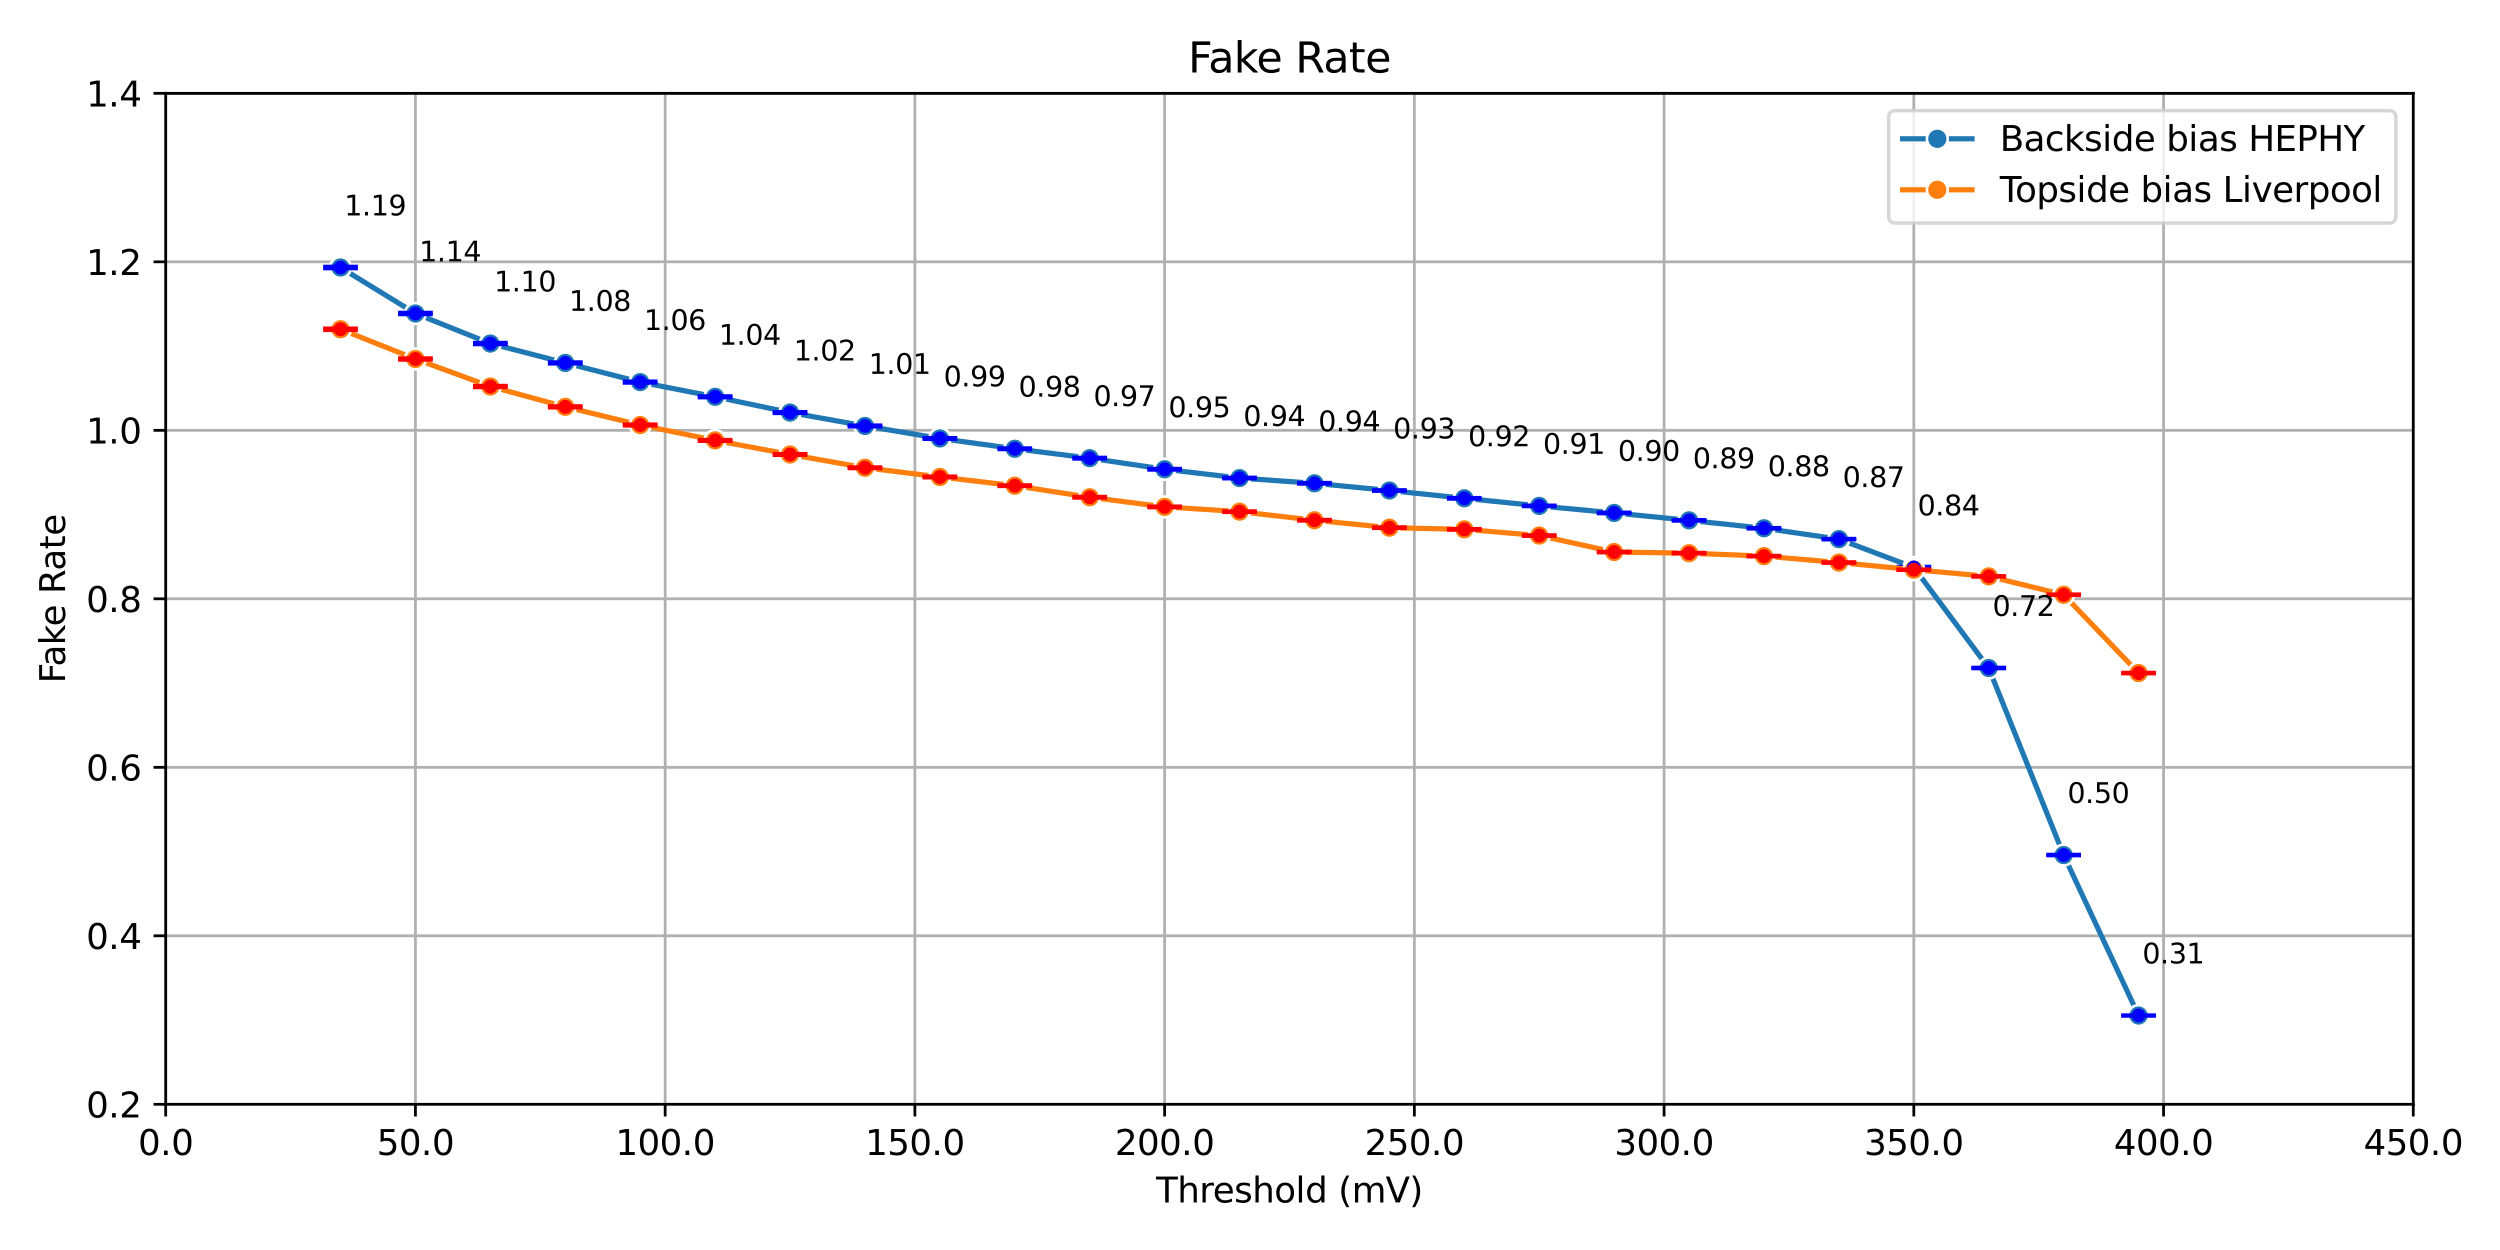 <?xml version="1.0" encoding="utf-8" standalone="no"?>
<!DOCTYPE svg PUBLIC "-//W3C//DTD SVG 1.1//EN"
  "http://www.w3.org/Graphics/SVG/1.1/DTD/svg11.dtd">
<svg xmlns:xlink="http://www.w3.org/1999/xlink" width="720pt" height="360pt" viewBox="0 0 720 360" xmlns="http://www.w3.org/2000/svg" version="1.1">
 <defs>
  <style type="text/css">*{stroke-linejoin: round; stroke-linecap: butt}</style>
 </defs>
 <g id="figure_1">
  <g id="patch_1">
   <path d="M 0 360 
L 720 360 
L 720 0 
L 0 0 
z
" style="fill: #ffffff"/>
  </g>
  <g id="axes_1">
   <g id="patch_2">
    <path d="M 47.72 318.04 
L 695.025 318.04 
L 695.025 26.88 
L 47.72 26.88 
z
" style="fill: #ffffff"/>
   </g>
   <g id="PolyCollection_1"/>
   <g id="PolyCollection_2"/>
   <g id="matplotlib.axis_1">
    <g id="xtick_1">
     <g id="line2d_1">
      <path d="M 47.72 318.04 
L 47.72 26.88 
" clip-path="url(#p655fc03b7c)" style="fill: none; stroke: #b0b0b0; stroke-width: 0.8; stroke-linecap: square"/>
     </g>
     <g id="line2d_2">
      <defs>
       <path id="meceba7ac21" d="M 0 0 
L 0 3.5 
" style="stroke: #000000; stroke-width: 0.8"/>
      </defs>
      <g>
       <use xlink:href="#meceba7ac21" x="47.72" y="318.04" style="stroke: #000000; stroke-width: 0.8"/>
      </g>
     </g>
     <g id="text_1">
      <!-- 0.0 -->
      <g transform="translate(39.768 332.638) scale(0.1 -0.1)">
       <defs>
        <path id="DejaVuSans-30" d="M 2034 4250 
Q 1547 4250 1301 3770 
Q 1056 3291 1056 2328 
Q 1056 1369 1301 889 
Q 1547 409 2034 409 
Q 2525 409 2770 889 
Q 3016 1369 3016 2328 
Q 3016 3291 2770 3770 
Q 2525 4250 2034 4250 
z
M 2034 4750 
Q 2819 4750 3233 4129 
Q 3647 3509 3647 2328 
Q 3647 1150 3233 529 
Q 2819 -91 2034 -91 
Q 1250 -91 836 529 
Q 422 1150 422 2328 
Q 422 3509 836 4129 
Q 1250 4750 2034 4750 
z
" transform="scale(0.016)"/>
        <path id="DejaVuSans-2e" d="M 684 794 
L 1344 794 
L 1344 0 
L 684 0 
L 684 794 
z
" transform="scale(0.016)"/>
       </defs>
       <use xlink:href="#DejaVuSans-30"/>
       <use xlink:href="#DejaVuSans-2e" x="63.623"/>
       <use xlink:href="#DejaVuSans-30" x="95.41"/>
      </g>
     </g>
    </g>
    <g id="xtick_2">
     <g id="line2d_3">
      <path d="M 119.643 318.04 
L 119.643 26.88 
" clip-path="url(#p655fc03b7c)" style="fill: none; stroke: #b0b0b0; stroke-width: 0.8; stroke-linecap: square"/>
     </g>
     <g id="line2d_4">
      <g>
       <use xlink:href="#meceba7ac21" x="119.643" y="318.04" style="stroke: #000000; stroke-width: 0.8"/>
      </g>
     </g>
     <g id="text_2">
      <!-- 50.0 -->
      <g transform="translate(108.51 332.638) scale(0.1 -0.1)">
       <defs>
        <path id="DejaVuSans-35" d="M 691 4666 
L 3169 4666 
L 3169 4134 
L 1269 4134 
L 1269 2991 
Q 1406 3038 1543 3061 
Q 1681 3084 1819 3084 
Q 2600 3084 3056 2656 
Q 3513 2228 3513 1497 
Q 3513 744 3044 326 
Q 2575 -91 1722 -91 
Q 1428 -91 1123 -41 
Q 819 9 494 109 
L 494 744 
Q 775 591 1075 516 
Q 1375 441 1709 441 
Q 2250 441 2565 725 
Q 2881 1009 2881 1497 
Q 2881 1984 2565 2268 
Q 2250 2553 1709 2553 
Q 1456 2553 1204 2497 
Q 953 2441 691 2322 
L 691 4666 
z
" transform="scale(0.016)"/>
       </defs>
       <use xlink:href="#DejaVuSans-35"/>
       <use xlink:href="#DejaVuSans-30" x="63.623"/>
       <use xlink:href="#DejaVuSans-2e" x="127.246"/>
       <use xlink:href="#DejaVuSans-30" x="159.033"/>
      </g>
     </g>
    </g>
    <g id="xtick_3">
     <g id="line2d_5">
      <path d="M 191.566 318.04 
L 191.566 26.88 
" clip-path="url(#p655fc03b7c)" style="fill: none; stroke: #b0b0b0; stroke-width: 0.8; stroke-linecap: square"/>
     </g>
     <g id="line2d_6">
      <g>
       <use xlink:href="#meceba7ac21" x="191.566" y="318.04" style="stroke: #000000; stroke-width: 0.8"/>
      </g>
     </g>
     <g id="text_3">
      <!-- 100.0 -->
      <g transform="translate(177.251 332.638) scale(0.1 -0.1)">
       <defs>
        <path id="DejaVuSans-31" d="M 794 531 
L 1825 531 
L 1825 4091 
L 703 3866 
L 703 4441 
L 1819 4666 
L 2450 4666 
L 2450 531 
L 3481 531 
L 3481 0 
L 794 0 
L 794 531 
z
" transform="scale(0.016)"/>
       </defs>
       <use xlink:href="#DejaVuSans-31"/>
       <use xlink:href="#DejaVuSans-30" x="63.623"/>
       <use xlink:href="#DejaVuSans-30" x="127.246"/>
       <use xlink:href="#DejaVuSans-2e" x="190.869"/>
       <use xlink:href="#DejaVuSans-30" x="222.656"/>
      </g>
     </g>
    </g>
    <g id="xtick_4">
     <g id="line2d_7">
      <path d="M 263.488 318.04 
L 263.488 26.88 
" clip-path="url(#p655fc03b7c)" style="fill: none; stroke: #b0b0b0; stroke-width: 0.8; stroke-linecap: square"/>
     </g>
     <g id="line2d_8">
      <g>
       <use xlink:href="#meceba7ac21" x="263.488" y="318.04" style="stroke: #000000; stroke-width: 0.8"/>
      </g>
     </g>
     <g id="text_4">
      <!-- 150.0 -->
      <g transform="translate(249.174 332.638) scale(0.1 -0.1)">
       <use xlink:href="#DejaVuSans-31"/>
       <use xlink:href="#DejaVuSans-35" x="63.623"/>
       <use xlink:href="#DejaVuSans-30" x="127.246"/>
       <use xlink:href="#DejaVuSans-2e" x="190.869"/>
       <use xlink:href="#DejaVuSans-30" x="222.656"/>
      </g>
     </g>
    </g>
    <g id="xtick_5">
     <g id="line2d_9">
      <path d="M 335.411 318.04 
L 335.411 26.88 
" clip-path="url(#p655fc03b7c)" style="fill: none; stroke: #b0b0b0; stroke-width: 0.8; stroke-linecap: square"/>
     </g>
     <g id="line2d_10">
      <g>
       <use xlink:href="#meceba7ac21" x="335.411" y="318.04" style="stroke: #000000; stroke-width: 0.8"/>
      </g>
     </g>
     <g id="text_5">
      <!-- 200.0 -->
      <g transform="translate(321.097 332.638) scale(0.1 -0.1)">
       <defs>
        <path id="DejaVuSans-32" d="M 1228 531 
L 3431 531 
L 3431 0 
L 469 0 
L 469 531 
Q 828 903 1448 1529 
Q 2069 2156 2228 2338 
Q 2531 2678 2651 2914 
Q 2772 3150 2772 3378 
Q 2772 3750 2511 3984 
Q 2250 4219 1831 4219 
Q 1534 4219 1204 4116 
Q 875 4013 500 3803 
L 500 4441 
Q 881 4594 1212 4672 
Q 1544 4750 1819 4750 
Q 2544 4750 2975 4387 
Q 3406 4025 3406 3419 
Q 3406 3131 3298 2873 
Q 3191 2616 2906 2266 
Q 2828 2175 2409 1742 
Q 1991 1309 1228 531 
z
" transform="scale(0.016)"/>
       </defs>
       <use xlink:href="#DejaVuSans-32"/>
       <use xlink:href="#DejaVuSans-30" x="63.623"/>
       <use xlink:href="#DejaVuSans-30" x="127.246"/>
       <use xlink:href="#DejaVuSans-2e" x="190.869"/>
       <use xlink:href="#DejaVuSans-30" x="222.656"/>
      </g>
     </g>
    </g>
    <g id="xtick_6">
     <g id="line2d_11">
      <path d="M 407.334 318.04 
L 407.334 26.88 
" clip-path="url(#p655fc03b7c)" style="fill: none; stroke: #b0b0b0; stroke-width: 0.8; stroke-linecap: square"/>
     </g>
     <g id="line2d_12">
      <g>
       <use xlink:href="#meceba7ac21" x="407.334" y="318.04" style="stroke: #000000; stroke-width: 0.8"/>
      </g>
     </g>
     <g id="text_6">
      <!-- 250.0 -->
      <g transform="translate(393.02 332.638) scale(0.1 -0.1)">
       <use xlink:href="#DejaVuSans-32"/>
       <use xlink:href="#DejaVuSans-35" x="63.623"/>
       <use xlink:href="#DejaVuSans-30" x="127.246"/>
       <use xlink:href="#DejaVuSans-2e" x="190.869"/>
       <use xlink:href="#DejaVuSans-30" x="222.656"/>
      </g>
     </g>
    </g>
    <g id="xtick_7">
     <g id="line2d_13">
      <path d="M 479.257 318.04 
L 479.257 26.88 
" clip-path="url(#p655fc03b7c)" style="fill: none; stroke: #b0b0b0; stroke-width: 0.8; stroke-linecap: square"/>
     </g>
     <g id="line2d_14">
      <g>
       <use xlink:href="#meceba7ac21" x="479.257" y="318.04" style="stroke: #000000; stroke-width: 0.8"/>
      </g>
     </g>
     <g id="text_7">
      <!-- 300.0 -->
      <g transform="translate(464.943 332.638) scale(0.1 -0.1)">
       <defs>
        <path id="DejaVuSans-33" d="M 2597 2516 
Q 3050 2419 3304 2112 
Q 3559 1806 3559 1356 
Q 3559 666 3084 287 
Q 2609 -91 1734 -91 
Q 1441 -91 1130 -33 
Q 819 25 488 141 
L 488 750 
Q 750 597 1062 519 
Q 1375 441 1716 441 
Q 2309 441 2620 675 
Q 2931 909 2931 1356 
Q 2931 1769 2642 2001 
Q 2353 2234 1838 2234 
L 1294 2234 
L 1294 2753 
L 1863 2753 
Q 2328 2753 2575 2939 
Q 2822 3125 2822 3475 
Q 2822 3834 2567 4026 
Q 2313 4219 1838 4219 
Q 1578 4219 1281 4162 
Q 984 4106 628 3988 
L 628 4550 
Q 988 4650 1302 4700 
Q 1616 4750 1894 4750 
Q 2613 4750 3031 4423 
Q 3450 4097 3450 3541 
Q 3450 3153 3228 2886 
Q 3006 2619 2597 2516 
z
" transform="scale(0.016)"/>
       </defs>
       <use xlink:href="#DejaVuSans-33"/>
       <use xlink:href="#DejaVuSans-30" x="63.623"/>
       <use xlink:href="#DejaVuSans-30" x="127.246"/>
       <use xlink:href="#DejaVuSans-2e" x="190.869"/>
       <use xlink:href="#DejaVuSans-30" x="222.656"/>
      </g>
     </g>
    </g>
    <g id="xtick_8">
     <g id="line2d_15">
      <path d="M 551.179 318.04 
L 551.179 26.88 
" clip-path="url(#p655fc03b7c)" style="fill: none; stroke: #b0b0b0; stroke-width: 0.8; stroke-linecap: square"/>
     </g>
     <g id="line2d_16">
      <g>
       <use xlink:href="#meceba7ac21" x="551.179" y="318.04" style="stroke: #000000; stroke-width: 0.8"/>
      </g>
     </g>
     <g id="text_8">
      <!-- 350.0 -->
      <g transform="translate(536.865 332.638) scale(0.1 -0.1)">
       <use xlink:href="#DejaVuSans-33"/>
       <use xlink:href="#DejaVuSans-35" x="63.623"/>
       <use xlink:href="#DejaVuSans-30" x="127.246"/>
       <use xlink:href="#DejaVuSans-2e" x="190.869"/>
       <use xlink:href="#DejaVuSans-30" x="222.656"/>
      </g>
     </g>
    </g>
    <g id="xtick_9">
     <g id="line2d_17">
      <path d="M 623.102 318.04 
L 623.102 26.88 
" clip-path="url(#p655fc03b7c)" style="fill: none; stroke: #b0b0b0; stroke-width: 0.8; stroke-linecap: square"/>
     </g>
     <g id="line2d_18">
      <g>
       <use xlink:href="#meceba7ac21" x="623.102" y="318.04" style="stroke: #000000; stroke-width: 0.8"/>
      </g>
     </g>
     <g id="text_9">
      <!-- 400.0 -->
      <g transform="translate(608.788 332.638) scale(0.1 -0.1)">
       <defs>
        <path id="DejaVuSans-34" d="M 2419 4116 
L 825 1625 
L 2419 1625 
L 2419 4116 
z
M 2253 4666 
L 3047 4666 
L 3047 1625 
L 3713 1625 
L 3713 1100 
L 3047 1100 
L 3047 0 
L 2419 0 
L 2419 1100 
L 313 1100 
L 313 1709 
L 2253 4666 
z
" transform="scale(0.016)"/>
       </defs>
       <use xlink:href="#DejaVuSans-34"/>
       <use xlink:href="#DejaVuSans-30" x="63.623"/>
       <use xlink:href="#DejaVuSans-30" x="127.246"/>
       <use xlink:href="#DejaVuSans-2e" x="190.869"/>
       <use xlink:href="#DejaVuSans-30" x="222.656"/>
      </g>
     </g>
    </g>
    <g id="xtick_10">
     <g id="line2d_19">
      <path d="M 695.025 318.04 
L 695.025 26.88 
" clip-path="url(#p655fc03b7c)" style="fill: none; stroke: #b0b0b0; stroke-width: 0.8; stroke-linecap: square"/>
     </g>
     <g id="line2d_20">
      <g>
       <use xlink:href="#meceba7ac21" x="695.025" y="318.04" style="stroke: #000000; stroke-width: 0.8"/>
      </g>
     </g>
     <g id="text_10">
      <!-- 450.0 -->
      <g transform="translate(680.711 332.638) scale(0.1 -0.1)">
       <use xlink:href="#DejaVuSans-34"/>
       <use xlink:href="#DejaVuSans-35" x="63.623"/>
       <use xlink:href="#DejaVuSans-30" x="127.246"/>
       <use xlink:href="#DejaVuSans-2e" x="190.869"/>
       <use xlink:href="#DejaVuSans-30" x="222.656"/>
      </g>
     </g>
    </g>
    <g id="text_11">
     <!-- Threshold (mV) -->
     <g transform="translate(332.953 346.317) scale(0.1 -0.1)">
      <defs>
       <path id="DejaVuSans-54" d="M -19 4666 
L 3928 4666 
L 3928 4134 
L 2272 4134 
L 2272 0 
L 1638 0 
L 1638 4134 
L -19 4134 
L -19 4666 
z
" transform="scale(0.016)"/>
       <path id="DejaVuSans-68" d="M 3513 2113 
L 3513 0 
L 2938 0 
L 2938 2094 
Q 2938 2591 2744 2837 
Q 2550 3084 2163 3084 
Q 1697 3084 1428 2787 
Q 1159 2491 1159 1978 
L 1159 0 
L 581 0 
L 581 4863 
L 1159 4863 
L 1159 2956 
Q 1366 3272 1645 3428 
Q 1925 3584 2291 3584 
Q 2894 3584 3203 3211 
Q 3513 2838 3513 2113 
z
" transform="scale(0.016)"/>
       <path id="DejaVuSans-72" d="M 2631 2963 
Q 2534 3019 2420 3045 
Q 2306 3072 2169 3072 
Q 1681 3072 1420 2755 
Q 1159 2438 1159 1844 
L 1159 0 
L 581 0 
L 581 3500 
L 1159 3500 
L 1159 2956 
Q 1341 3275 1631 3429 
Q 1922 3584 2338 3584 
Q 2397 3584 2469 3576 
Q 2541 3569 2628 3553 
L 2631 2963 
z
" transform="scale(0.016)"/>
       <path id="DejaVuSans-65" d="M 3597 1894 
L 3597 1613 
L 953 1613 
Q 991 1019 1311 708 
Q 1631 397 2203 397 
Q 2534 397 2845 478 
Q 3156 559 3463 722 
L 3463 178 
Q 3153 47 2828 -22 
Q 2503 -91 2169 -91 
Q 1331 -91 842 396 
Q 353 884 353 1716 
Q 353 2575 817 3079 
Q 1281 3584 2069 3584 
Q 2775 3584 3186 3129 
Q 3597 2675 3597 1894 
z
M 3022 2063 
Q 3016 2534 2758 2815 
Q 2500 3097 2075 3097 
Q 1594 3097 1305 2825 
Q 1016 2553 972 2059 
L 3022 2063 
z
" transform="scale(0.016)"/>
       <path id="DejaVuSans-73" d="M 2834 3397 
L 2834 2853 
Q 2591 2978 2328 3040 
Q 2066 3103 1784 3103 
Q 1356 3103 1142 2972 
Q 928 2841 928 2578 
Q 928 2378 1081 2264 
Q 1234 2150 1697 2047 
L 1894 2003 
Q 2506 1872 2764 1633 
Q 3022 1394 3022 966 
Q 3022 478 2636 193 
Q 2250 -91 1575 -91 
Q 1294 -91 989 -36 
Q 684 19 347 128 
L 347 722 
Q 666 556 975 473 
Q 1284 391 1588 391 
Q 1994 391 2212 530 
Q 2431 669 2431 922 
Q 2431 1156 2273 1281 
Q 2116 1406 1581 1522 
L 1381 1569 
Q 847 1681 609 1914 
Q 372 2147 372 2553 
Q 372 3047 722 3315 
Q 1072 3584 1716 3584 
Q 2034 3584 2315 3537 
Q 2597 3491 2834 3397 
z
" transform="scale(0.016)"/>
       <path id="DejaVuSans-6f" d="M 1959 3097 
Q 1497 3097 1228 2736 
Q 959 2375 959 1747 
Q 959 1119 1226 758 
Q 1494 397 1959 397 
Q 2419 397 2687 759 
Q 2956 1122 2956 1747 
Q 2956 2369 2687 2733 
Q 2419 3097 1959 3097 
z
M 1959 3584 
Q 2709 3584 3137 3096 
Q 3566 2609 3566 1747 
Q 3566 888 3137 398 
Q 2709 -91 1959 -91 
Q 1206 -91 779 398 
Q 353 888 353 1747 
Q 353 2609 779 3096 
Q 1206 3584 1959 3584 
z
" transform="scale(0.016)"/>
       <path id="DejaVuSans-6c" d="M 603 4863 
L 1178 4863 
L 1178 0 
L 603 0 
L 603 4863 
z
" transform="scale(0.016)"/>
       <path id="DejaVuSans-64" d="M 2906 2969 
L 2906 4863 
L 3481 4863 
L 3481 0 
L 2906 0 
L 2906 525 
Q 2725 213 2448 61 
Q 2172 -91 1784 -91 
Q 1150 -91 751 415 
Q 353 922 353 1747 
Q 353 2572 751 3078 
Q 1150 3584 1784 3584 
Q 2172 3584 2448 3432 
Q 2725 3281 2906 2969 
z
M 947 1747 
Q 947 1113 1208 752 
Q 1469 391 1925 391 
Q 2381 391 2643 752 
Q 2906 1113 2906 1747 
Q 2906 2381 2643 2742 
Q 2381 3103 1925 3103 
Q 1469 3103 1208 2742 
Q 947 2381 947 1747 
z
" transform="scale(0.016)"/>
       <path id="DejaVuSans-20" transform="scale(0.016)"/>
       <path id="DejaVuSans-28" d="M 1984 4856 
Q 1566 4138 1362 3434 
Q 1159 2731 1159 2009 
Q 1159 1288 1364 580 
Q 1569 -128 1984 -844 
L 1484 -844 
Q 1016 -109 783 600 
Q 550 1309 550 2009 
Q 550 2706 781 3412 
Q 1013 4119 1484 4856 
L 1984 4856 
z
" transform="scale(0.016)"/>
       <path id="DejaVuSans-6d" d="M 3328 2828 
Q 3544 3216 3844 3400 
Q 4144 3584 4550 3584 
Q 5097 3584 5394 3201 
Q 5691 2819 5691 2113 
L 5691 0 
L 5113 0 
L 5113 2094 
Q 5113 2597 4934 2840 
Q 4756 3084 4391 3084 
Q 3944 3084 3684 2787 
Q 3425 2491 3425 1978 
L 3425 0 
L 2847 0 
L 2847 2094 
Q 2847 2600 2669 2842 
Q 2491 3084 2119 3084 
Q 1678 3084 1418 2786 
Q 1159 2488 1159 1978 
L 1159 0 
L 581 0 
L 581 3500 
L 1159 3500 
L 1159 2956 
Q 1356 3278 1631 3431 
Q 1906 3584 2284 3584 
Q 2666 3584 2933 3390 
Q 3200 3197 3328 2828 
z
" transform="scale(0.016)"/>
       <path id="DejaVuSans-56" d="M 1831 0 
L 50 4666 
L 709 4666 
L 2188 738 
L 3669 4666 
L 4325 4666 
L 2547 0 
L 1831 0 
z
" transform="scale(0.016)"/>
       <path id="DejaVuSans-29" d="M 513 4856 
L 1013 4856 
Q 1481 4119 1714 3412 
Q 1947 2706 1947 2009 
Q 1947 1309 1714 600 
Q 1481 -109 1013 -844 
L 513 -844 
Q 928 -128 1133 580 
Q 1338 1288 1338 2009 
Q 1338 2731 1133 3434 
Q 928 4138 513 4856 
z
" transform="scale(0.016)"/>
      </defs>
      <use xlink:href="#DejaVuSans-54"/>
      <use xlink:href="#DejaVuSans-68" x="61.084"/>
      <use xlink:href="#DejaVuSans-72" x="124.463"/>
      <use xlink:href="#DejaVuSans-65" x="163.326"/>
      <use xlink:href="#DejaVuSans-73" x="224.85"/>
      <use xlink:href="#DejaVuSans-68" x="276.949"/>
      <use xlink:href="#DejaVuSans-6f" x="340.328"/>
      <use xlink:href="#DejaVuSans-6c" x="401.51"/>
      <use xlink:href="#DejaVuSans-64" x="429.293"/>
      <use xlink:href="#DejaVuSans-20" x="492.77"/>
      <use xlink:href="#DejaVuSans-28" x="524.557"/>
      <use xlink:href="#DejaVuSans-6d" x="563.57"/>
      <use xlink:href="#DejaVuSans-56" x="660.982"/>
      <use xlink:href="#DejaVuSans-29" x="729.391"/>
     </g>
    </g>
   </g>
   <g id="matplotlib.axis_2">
    <g id="ytick_1">
     <g id="line2d_21">
      <path d="M 47.72 318.04 
L 695.025 318.04 
" clip-path="url(#p655fc03b7c)" style="fill: none; stroke: #b0b0b0; stroke-width: 0.8; stroke-linecap: square"/>
     </g>
     <g id="line2d_22">
      <defs>
       <path id="m4be8fbd69b" d="M 0 0 
L -3.5 0 
" style="stroke: #000000; stroke-width: 0.8"/>
      </defs>
      <g>
       <use xlink:href="#m4be8fbd69b" x="47.72" y="318.04" style="stroke: #000000; stroke-width: 0.8"/>
      </g>
     </g>
     <g id="text_12">
      <!-- 0.2 -->
      <g transform="translate(24.817 321.839) scale(0.1 -0.1)">
       <use xlink:href="#DejaVuSans-30"/>
       <use xlink:href="#DejaVuSans-2e" x="63.623"/>
       <use xlink:href="#DejaVuSans-32" x="95.41"/>
      </g>
     </g>
    </g>
    <g id="ytick_2">
     <g id="line2d_23">
      <path d="M 47.72 269.513 
L 695.025 269.513 
" clip-path="url(#p655fc03b7c)" style="fill: none; stroke: #b0b0b0; stroke-width: 0.8; stroke-linecap: square"/>
     </g>
     <g id="line2d_24">
      <g>
       <use xlink:href="#m4be8fbd69b" x="47.72" y="269.513" style="stroke: #000000; stroke-width: 0.8"/>
      </g>
     </g>
     <g id="text_13">
      <!-- 0.4 -->
      <g transform="translate(24.817 273.313) scale(0.1 -0.1)">
       <use xlink:href="#DejaVuSans-30"/>
       <use xlink:href="#DejaVuSans-2e" x="63.623"/>
       <use xlink:href="#DejaVuSans-34" x="95.41"/>
      </g>
     </g>
    </g>
    <g id="ytick_3">
     <g id="line2d_25">
      <path d="M 47.72 220.987 
L 695.025 220.987 
" clip-path="url(#p655fc03b7c)" style="fill: none; stroke: #b0b0b0; stroke-width: 0.8; stroke-linecap: square"/>
     </g>
     <g id="line2d_26">
      <g>
       <use xlink:href="#m4be8fbd69b" x="47.72" y="220.987" style="stroke: #000000; stroke-width: 0.8"/>
      </g>
     </g>
     <g id="text_14">
      <!-- 0.6 -->
      <g transform="translate(24.817 224.786) scale(0.1 -0.1)">
       <defs>
        <path id="DejaVuSans-36" d="M 2113 2584 
Q 1688 2584 1439 2293 
Q 1191 2003 1191 1497 
Q 1191 994 1439 701 
Q 1688 409 2113 409 
Q 2538 409 2786 701 
Q 3034 994 3034 1497 
Q 3034 2003 2786 2293 
Q 2538 2584 2113 2584 
z
M 3366 4563 
L 3366 3988 
Q 3128 4100 2886 4159 
Q 2644 4219 2406 4219 
Q 1781 4219 1451 3797 
Q 1122 3375 1075 2522 
Q 1259 2794 1537 2939 
Q 1816 3084 2150 3084 
Q 2853 3084 3261 2657 
Q 3669 2231 3669 1497 
Q 3669 778 3244 343 
Q 2819 -91 2113 -91 
Q 1303 -91 875 529 
Q 447 1150 447 2328 
Q 447 3434 972 4092 
Q 1497 4750 2381 4750 
Q 2619 4750 2861 4703 
Q 3103 4656 3366 4563 
z
" transform="scale(0.016)"/>
       </defs>
       <use xlink:href="#DejaVuSans-30"/>
       <use xlink:href="#DejaVuSans-2e" x="63.623"/>
       <use xlink:href="#DejaVuSans-36" x="95.41"/>
      </g>
     </g>
    </g>
    <g id="ytick_4">
     <g id="line2d_27">
      <path d="M 47.72 172.46 
L 695.025 172.46 
" clip-path="url(#p655fc03b7c)" style="fill: none; stroke: #b0b0b0; stroke-width: 0.8; stroke-linecap: square"/>
     </g>
     <g id="line2d_28">
      <g>
       <use xlink:href="#m4be8fbd69b" x="47.72" y="172.46" style="stroke: #000000; stroke-width: 0.8"/>
      </g>
     </g>
     <g id="text_15">
      <!-- 0.8 -->
      <g transform="translate(24.817 176.259) scale(0.1 -0.1)">
       <defs>
        <path id="DejaVuSans-38" d="M 2034 2216 
Q 1584 2216 1326 1975 
Q 1069 1734 1069 1313 
Q 1069 891 1326 650 
Q 1584 409 2034 409 
Q 2484 409 2743 651 
Q 3003 894 3003 1313 
Q 3003 1734 2745 1975 
Q 2488 2216 2034 2216 
z
M 1403 2484 
Q 997 2584 770 2862 
Q 544 3141 544 3541 
Q 544 4100 942 4425 
Q 1341 4750 2034 4750 
Q 2731 4750 3128 4425 
Q 3525 4100 3525 3541 
Q 3525 3141 3298 2862 
Q 3072 2584 2669 2484 
Q 3125 2378 3379 2068 
Q 3634 1759 3634 1313 
Q 3634 634 3220 271 
Q 2806 -91 2034 -91 
Q 1263 -91 848 271 
Q 434 634 434 1313 
Q 434 1759 690 2068 
Q 947 2378 1403 2484 
z
M 1172 3481 
Q 1172 3119 1398 2916 
Q 1625 2713 2034 2713 
Q 2441 2713 2670 2916 
Q 2900 3119 2900 3481 
Q 2900 3844 2670 4047 
Q 2441 4250 2034 4250 
Q 1625 4250 1398 4047 
Q 1172 3844 1172 3481 
z
" transform="scale(0.016)"/>
       </defs>
       <use xlink:href="#DejaVuSans-30"/>
       <use xlink:href="#DejaVuSans-2e" x="63.623"/>
       <use xlink:href="#DejaVuSans-38" x="95.41"/>
      </g>
     </g>
    </g>
    <g id="ytick_5">
     <g id="line2d_29">
      <path d="M 47.72 123.933 
L 695.025 123.933 
" clip-path="url(#p655fc03b7c)" style="fill: none; stroke: #b0b0b0; stroke-width: 0.8; stroke-linecap: square"/>
     </g>
     <g id="line2d_30">
      <g>
       <use xlink:href="#m4be8fbd69b" x="47.72" y="123.933" style="stroke: #000000; stroke-width: 0.8"/>
      </g>
     </g>
     <g id="text_16">
      <!-- 1.0 -->
      <g transform="translate(24.817 127.733) scale(0.1 -0.1)">
       <use xlink:href="#DejaVuSans-31"/>
       <use xlink:href="#DejaVuSans-2e" x="63.623"/>
       <use xlink:href="#DejaVuSans-30" x="95.41"/>
      </g>
     </g>
    </g>
    <g id="ytick_6">
     <g id="line2d_31">
      <path d="M 47.72 75.407 
L 695.025 75.407 
" clip-path="url(#p655fc03b7c)" style="fill: none; stroke: #b0b0b0; stroke-width: 0.8; stroke-linecap: square"/>
     </g>
     <g id="line2d_32">
      <g>
       <use xlink:href="#m4be8fbd69b" x="47.72" y="75.407" style="stroke: #000000; stroke-width: 0.8"/>
      </g>
     </g>
     <g id="text_17">
      <!-- 1.2 -->
      <g transform="translate(24.817 79.206) scale(0.1 -0.1)">
       <use xlink:href="#DejaVuSans-31"/>
       <use xlink:href="#DejaVuSans-2e" x="63.623"/>
       <use xlink:href="#DejaVuSans-32" x="95.41"/>
      </g>
     </g>
    </g>
    <g id="ytick_7">
     <g id="line2d_33">
      <path d="M 47.72 26.88 
L 695.025 26.88 
" clip-path="url(#p655fc03b7c)" style="fill: none; stroke: #b0b0b0; stroke-width: 0.8; stroke-linecap: square"/>
     </g>
     <g id="line2d_34">
      <g>
       <use xlink:href="#m4be8fbd69b" x="47.72" y="26.88" style="stroke: #000000; stroke-width: 0.8"/>
      </g>
     </g>
     <g id="text_18">
      <!-- 1.4 -->
      <g transform="translate(24.817 30.679) scale(0.1 -0.1)">
       <use xlink:href="#DejaVuSans-31"/>
       <use xlink:href="#DejaVuSans-2e" x="63.623"/>
       <use xlink:href="#DejaVuSans-34" x="95.41"/>
      </g>
     </g>
    </g>
    <g id="text_19">
     <!-- Fake Rate -->
     <g transform="translate(18.737 196.786) rotate(-90) scale(0.1 -0.1)">
      <defs>
       <path id="DejaVuSans-46" d="M 628 4666 
L 3309 4666 
L 3309 4134 
L 1259 4134 
L 1259 2759 
L 3109 2759 
L 3109 2228 
L 1259 2228 
L 1259 0 
L 628 0 
L 628 4666 
z
" transform="scale(0.016)"/>
       <path id="DejaVuSans-61" d="M 2194 1759 
Q 1497 1759 1228 1600 
Q 959 1441 959 1056 
Q 959 750 1161 570 
Q 1363 391 1709 391 
Q 2188 391 2477 730 
Q 2766 1069 2766 1631 
L 2766 1759 
L 2194 1759 
z
M 3341 1997 
L 3341 0 
L 2766 0 
L 2766 531 
Q 2569 213 2275 61 
Q 1981 -91 1556 -91 
Q 1019 -91 701 211 
Q 384 513 384 1019 
Q 384 1609 779 1909 
Q 1175 2209 1959 2209 
L 2766 2209 
L 2766 2266 
Q 2766 2663 2505 2880 
Q 2244 3097 1772 3097 
Q 1472 3097 1187 3025 
Q 903 2953 641 2809 
L 641 3341 
Q 956 3463 1253 3523 
Q 1550 3584 1831 3584 
Q 2591 3584 2966 3190 
Q 3341 2797 3341 1997 
z
" transform="scale(0.016)"/>
       <path id="DejaVuSans-6b" d="M 581 4863 
L 1159 4863 
L 1159 1991 
L 2875 3500 
L 3609 3500 
L 1753 1863 
L 3688 0 
L 2938 0 
L 1159 1709 
L 1159 0 
L 581 0 
L 581 4863 
z
" transform="scale(0.016)"/>
       <path id="DejaVuSans-52" d="M 2841 2188 
Q 3044 2119 3236 1894 
Q 3428 1669 3622 1275 
L 4263 0 
L 3584 0 
L 2988 1197 
Q 2756 1666 2539 1819 
Q 2322 1972 1947 1972 
L 1259 1972 
L 1259 0 
L 628 0 
L 628 4666 
L 2053 4666 
Q 2853 4666 3247 4331 
Q 3641 3997 3641 3322 
Q 3641 2881 3436 2590 
Q 3231 2300 2841 2188 
z
M 1259 4147 
L 1259 2491 
L 2053 2491 
Q 2509 2491 2742 2702 
Q 2975 2913 2975 3322 
Q 2975 3731 2742 3939 
Q 2509 4147 2053 4147 
L 1259 4147 
z
" transform="scale(0.016)"/>
       <path id="DejaVuSans-74" d="M 1172 4494 
L 1172 3500 
L 2356 3500 
L 2356 3053 
L 1172 3053 
L 1172 1153 
Q 1172 725 1289 603 
Q 1406 481 1766 481 
L 2356 481 
L 2356 0 
L 1766 0 
Q 1100 0 847 248 
Q 594 497 594 1153 
L 594 3053 
L 172 3053 
L 172 3500 
L 594 3500 
L 594 4494 
L 1172 4494 
z
" transform="scale(0.016)"/>
      </defs>
      <use xlink:href="#DejaVuSans-46"/>
      <use xlink:href="#DejaVuSans-61" x="48.395"/>
      <use xlink:href="#DejaVuSans-6b" x="109.674"/>
      <use xlink:href="#DejaVuSans-65" x="163.959"/>
      <use xlink:href="#DejaVuSans-20" x="225.482"/>
      <use xlink:href="#DejaVuSans-52" x="257.27"/>
      <use xlink:href="#DejaVuSans-61" x="324.502"/>
      <use xlink:href="#DejaVuSans-74" x="385.781"/>
      <use xlink:href="#DejaVuSans-65" x="424.99"/>
     </g>
    </g>
   </g>
   <g id="line2d_35">
    <path d="M 98.066 77.046 
L 119.643 90.283 
L 141.22 98.938 
L 162.796 104.523 
L 184.373 110.048 
L 205.95 114.279 
L 227.527 118.817 
L 249.104 122.676 
L 270.681 126.275 
L 292.257 129.24 
L 313.834 131.953 
L 335.411 135.15 
L 356.988 137.682 
L 378.565 139.196 
L 400.142 141.269 
L 421.718 143.516 
L 443.295 145.7 
L 464.872 147.724 
L 486.449 149.863 
L 508.026 152.144 
L 529.603 155.272 
L 551.179 163.425 
L 572.756 192.39 
L 594.333 246.251 
L 615.91 292.469 
" clip-path="url(#p655fc03b7c)" style="fill: none; stroke: #1f77b4; stroke-width: 1.5; stroke-linecap: square"/>
    <defs>
     <path id="m535522a726" d="M 0 3 
C 0.796 3 1.559 2.684 2.121 2.121 
C 2.684 1.559 3 0.796 3 0 
C 3 -0.796 2.684 -1.559 2.121 -2.121 
C 1.559 -2.684 0.796 -3 0 -3 
C -0.796 -3 -1.559 -2.684 -2.121 -2.121 
C -2.684 -1.559 -3 -0.796 -3 0 
C -3 0.796 -2.684 1.559 -2.121 2.121 
C -1.559 2.684 -0.796 3 0 3 
z
" style="stroke: #ffffff; stroke-width: 0.75"/>
    </defs>
    <g clip-path="url(#p655fc03b7c)">
     <use xlink:href="#m535522a726" x="98.066" y="77.046" style="fill: #1f77b4; stroke: #ffffff; stroke-width: 0.75"/>
     <use xlink:href="#m535522a726" x="119.643" y="90.283" style="fill: #1f77b4; stroke: #ffffff; stroke-width: 0.75"/>
     <use xlink:href="#m535522a726" x="141.22" y="98.938" style="fill: #1f77b4; stroke: #ffffff; stroke-width: 0.75"/>
     <use xlink:href="#m535522a726" x="162.796" y="104.523" style="fill: #1f77b4; stroke: #ffffff; stroke-width: 0.75"/>
     <use xlink:href="#m535522a726" x="184.373" y="110.048" style="fill: #1f77b4; stroke: #ffffff; stroke-width: 0.75"/>
     <use xlink:href="#m535522a726" x="205.95" y="114.279" style="fill: #1f77b4; stroke: #ffffff; stroke-width: 0.75"/>
     <use xlink:href="#m535522a726" x="227.527" y="118.817" style="fill: #1f77b4; stroke: #ffffff; stroke-width: 0.75"/>
     <use xlink:href="#m535522a726" x="249.104" y="122.676" style="fill: #1f77b4; stroke: #ffffff; stroke-width: 0.75"/>
     <use xlink:href="#m535522a726" x="270.681" y="126.275" style="fill: #1f77b4; stroke: #ffffff; stroke-width: 0.75"/>
     <use xlink:href="#m535522a726" x="292.257" y="129.24" style="fill: #1f77b4; stroke: #ffffff; stroke-width: 0.75"/>
     <use xlink:href="#m535522a726" x="313.834" y="131.953" style="fill: #1f77b4; stroke: #ffffff; stroke-width: 0.75"/>
     <use xlink:href="#m535522a726" x="335.411" y="135.15" style="fill: #1f77b4; stroke: #ffffff; stroke-width: 0.75"/>
     <use xlink:href="#m535522a726" x="356.988" y="137.682" style="fill: #1f77b4; stroke: #ffffff; stroke-width: 0.75"/>
     <use xlink:href="#m535522a726" x="378.565" y="139.196" style="fill: #1f77b4; stroke: #ffffff; stroke-width: 0.75"/>
     <use xlink:href="#m535522a726" x="400.142" y="141.269" style="fill: #1f77b4; stroke: #ffffff; stroke-width: 0.75"/>
     <use xlink:href="#m535522a726" x="421.718" y="143.516" style="fill: #1f77b4; stroke: #ffffff; stroke-width: 0.75"/>
     <use xlink:href="#m535522a726" x="443.295" y="145.7" style="fill: #1f77b4; stroke: #ffffff; stroke-width: 0.75"/>
     <use xlink:href="#m535522a726" x="464.872" y="147.724" style="fill: #1f77b4; stroke: #ffffff; stroke-width: 0.75"/>
     <use xlink:href="#m535522a726" x="486.449" y="149.863" style="fill: #1f77b4; stroke: #ffffff; stroke-width: 0.75"/>
     <use xlink:href="#m535522a726" x="508.026" y="152.144" style="fill: #1f77b4; stroke: #ffffff; stroke-width: 0.75"/>
     <use xlink:href="#m535522a726" x="529.603" y="155.272" style="fill: #1f77b4; stroke: #ffffff; stroke-width: 0.75"/>
     <use xlink:href="#m535522a726" x="551.179" y="163.425" style="fill: #1f77b4; stroke: #ffffff; stroke-width: 0.75"/>
     <use xlink:href="#m535522a726" x="572.756" y="192.39" style="fill: #1f77b4; stroke: #ffffff; stroke-width: 0.75"/>
     <use xlink:href="#m535522a726" x="594.333" y="246.251" style="fill: #1f77b4; stroke: #ffffff; stroke-width: 0.75"/>
     <use xlink:href="#m535522a726" x="615.91" y="292.469" style="fill: #1f77b4; stroke: #ffffff; stroke-width: 0.75"/>
    </g>
   </g>
   <g id="LineCollection_1">
    <path d="M 98.066 77.365 
L 98.066 76.727 
" clip-path="url(#p655fc03b7c)" style="fill: none; stroke: #0000ff; stroke-width: 1.5"/>
    <path d="M 119.643 90.582 
L 119.643 89.984 
" clip-path="url(#p655fc03b7c)" style="fill: none; stroke: #0000ff; stroke-width: 1.5"/>
    <path d="M 141.22 99.221 
L 141.22 98.655 
" clip-path="url(#p655fc03b7c)" style="fill: none; stroke: #0000ff; stroke-width: 1.5"/>
    <path d="M 162.796 104.793 
L 162.796 104.252 
" clip-path="url(#p655fc03b7c)" style="fill: none; stroke: #0000ff; stroke-width: 1.5"/>
    <path d="M 184.373 110.307 
L 184.373 109.79 
" clip-path="url(#p655fc03b7c)" style="fill: none; stroke: #0000ff; stroke-width: 1.5"/>
    <path d="M 205.95 114.527 
L 205.95 114.03 
" clip-path="url(#p655fc03b7c)" style="fill: none; stroke: #0000ff; stroke-width: 1.5"/>
    <path d="M 227.527 119.057 
L 227.527 118.578 
" clip-path="url(#p655fc03b7c)" style="fill: none; stroke: #0000ff; stroke-width: 1.5"/>
    <path d="M 249.104 122.908 
L 249.104 122.445 
" clip-path="url(#p655fc03b7c)" style="fill: none; stroke: #0000ff; stroke-width: 1.5"/>
    <path d="M 270.681 126.499 
L 270.681 126.05 
" clip-path="url(#p655fc03b7c)" style="fill: none; stroke: #0000ff; stroke-width: 1.5"/>
    <path d="M 292.257 129.458 
L 292.257 129.023 
" clip-path="url(#p655fc03b7c)" style="fill: none; stroke: #0000ff; stroke-width: 1.5"/>
    <path d="M 313.834 132.165 
L 313.834 131.741 
" clip-path="url(#p655fc03b7c)" style="fill: none; stroke: #0000ff; stroke-width: 1.5"/>
    <path d="M 335.411 135.357 
L 335.411 134.944 
" clip-path="url(#p655fc03b7c)" style="fill: none; stroke: #0000ff; stroke-width: 1.5"/>
    <path d="M 356.988 137.882 
L 356.988 137.481 
" clip-path="url(#p655fc03b7c)" style="fill: none; stroke: #0000ff; stroke-width: 1.5"/>
    <path d="M 378.565 139.394 
L 378.565 138.997 
" clip-path="url(#p655fc03b7c)" style="fill: none; stroke: #0000ff; stroke-width: 1.5"/>
    <path d="M 400.142 141.463 
L 400.142 141.074 
" clip-path="url(#p655fc03b7c)" style="fill: none; stroke: #0000ff; stroke-width: 1.5"/>
    <path d="M 421.718 143.707 
L 421.718 143.325 
" clip-path="url(#p655fc03b7c)" style="fill: none; stroke: #0000ff; stroke-width: 1.5"/>
    <path d="M 443.295 145.887 
L 443.295 145.512 
" clip-path="url(#p655fc03b7c)" style="fill: none; stroke: #0000ff; stroke-width: 1.5"/>
    <path d="M 464.872 147.908 
L 464.872 147.54 
" clip-path="url(#p655fc03b7c)" style="fill: none; stroke: #0000ff; stroke-width: 1.5"/>
    <path d="M 486.449 150.045 
L 486.449 149.682 
" clip-path="url(#p655fc03b7c)" style="fill: none; stroke: #0000ff; stroke-width: 1.5"/>
    <path d="M 508.026 152.323 
L 508.026 151.966 
" clip-path="url(#p655fc03b7c)" style="fill: none; stroke: #0000ff; stroke-width: 1.5"/>
    <path d="M 529.603 155.447 
L 529.603 155.097 
" clip-path="url(#p655fc03b7c)" style="fill: none; stroke: #0000ff; stroke-width: 1.5"/>
    <path d="M 551.179 163.707 
L 551.179 163.144 
" clip-path="url(#p655fc03b7c)" style="fill: none; stroke: #0000ff; stroke-width: 1.5"/>
    <path d="M 572.756 192.562 
L 572.756 192.219 
" clip-path="url(#p655fc03b7c)" style="fill: none; stroke: #0000ff; stroke-width: 1.5"/>
    <path d="M 594.333 246.408 
L 594.333 246.094 
" clip-path="url(#p655fc03b7c)" style="fill: none; stroke: #0000ff; stroke-width: 1.5"/>
    <path d="M 615.91 292.605 
L 615.91 292.333 
" clip-path="url(#p655fc03b7c)" style="fill: none; stroke: #0000ff; stroke-width: 1.5"/>
   </g>
   <g id="line2d_36">
    <defs>
     <path id="m2ec291813c" d="M 5 0 
L -5 -0 
" style="stroke: #0000ff"/>
    </defs>
    <g clip-path="url(#p655fc03b7c)">
     <use xlink:href="#m2ec291813c" x="98.066" y="77.365" style="fill: #0000ff; stroke: #0000ff"/>
     <use xlink:href="#m2ec291813c" x="119.643" y="90.582" style="fill: #0000ff; stroke: #0000ff"/>
     <use xlink:href="#m2ec291813c" x="141.22" y="99.221" style="fill: #0000ff; stroke: #0000ff"/>
     <use xlink:href="#m2ec291813c" x="162.796" y="104.793" style="fill: #0000ff; stroke: #0000ff"/>
     <use xlink:href="#m2ec291813c" x="184.373" y="110.307" style="fill: #0000ff; stroke: #0000ff"/>
     <use xlink:href="#m2ec291813c" x="205.95" y="114.527" style="fill: #0000ff; stroke: #0000ff"/>
     <use xlink:href="#m2ec291813c" x="227.527" y="119.057" style="fill: #0000ff; stroke: #0000ff"/>
     <use xlink:href="#m2ec291813c" x="249.104" y="122.908" style="fill: #0000ff; stroke: #0000ff"/>
     <use xlink:href="#m2ec291813c" x="270.681" y="126.499" style="fill: #0000ff; stroke: #0000ff"/>
     <use xlink:href="#m2ec291813c" x="292.257" y="129.458" style="fill: #0000ff; stroke: #0000ff"/>
     <use xlink:href="#m2ec291813c" x="313.834" y="132.165" style="fill: #0000ff; stroke: #0000ff"/>
     <use xlink:href="#m2ec291813c" x="335.411" y="135.357" style="fill: #0000ff; stroke: #0000ff"/>
     <use xlink:href="#m2ec291813c" x="356.988" y="137.882" style="fill: #0000ff; stroke: #0000ff"/>
     <use xlink:href="#m2ec291813c" x="378.565" y="139.394" style="fill: #0000ff; stroke: #0000ff"/>
     <use xlink:href="#m2ec291813c" x="400.142" y="141.463" style="fill: #0000ff; stroke: #0000ff"/>
     <use xlink:href="#m2ec291813c" x="421.718" y="143.707" style="fill: #0000ff; stroke: #0000ff"/>
     <use xlink:href="#m2ec291813c" x="443.295" y="145.887" style="fill: #0000ff; stroke: #0000ff"/>
     <use xlink:href="#m2ec291813c" x="464.872" y="147.908" style="fill: #0000ff; stroke: #0000ff"/>
     <use xlink:href="#m2ec291813c" x="486.449" y="150.045" style="fill: #0000ff; stroke: #0000ff"/>
     <use xlink:href="#m2ec291813c" x="508.026" y="152.323" style="fill: #0000ff; stroke: #0000ff"/>
     <use xlink:href="#m2ec291813c" x="529.603" y="155.447" style="fill: #0000ff; stroke: #0000ff"/>
     <use xlink:href="#m2ec291813c" x="551.179" y="163.707" style="fill: #0000ff; stroke: #0000ff"/>
     <use xlink:href="#m2ec291813c" x="572.756" y="192.562" style="fill: #0000ff; stroke: #0000ff"/>
     <use xlink:href="#m2ec291813c" x="594.333" y="246.408" style="fill: #0000ff; stroke: #0000ff"/>
     <use xlink:href="#m2ec291813c" x="615.91" y="292.605" style="fill: #0000ff; stroke: #0000ff"/>
    </g>
   </g>
   <g id="line2d_37">
    <g clip-path="url(#p655fc03b7c)">
     <use xlink:href="#m2ec291813c" x="98.066" y="76.727" style="fill: #0000ff; stroke: #0000ff"/>
     <use xlink:href="#m2ec291813c" x="119.643" y="89.984" style="fill: #0000ff; stroke: #0000ff"/>
     <use xlink:href="#m2ec291813c" x="141.22" y="98.655" style="fill: #0000ff; stroke: #0000ff"/>
     <use xlink:href="#m2ec291813c" x="162.796" y="104.252" style="fill: #0000ff; stroke: #0000ff"/>
     <use xlink:href="#m2ec291813c" x="184.373" y="109.79" style="fill: #0000ff; stroke: #0000ff"/>
     <use xlink:href="#m2ec291813c" x="205.95" y="114.03" style="fill: #0000ff; stroke: #0000ff"/>
     <use xlink:href="#m2ec291813c" x="227.527" y="118.578" style="fill: #0000ff; stroke: #0000ff"/>
     <use xlink:href="#m2ec291813c" x="249.104" y="122.445" style="fill: #0000ff; stroke: #0000ff"/>
     <use xlink:href="#m2ec291813c" x="270.681" y="126.05" style="fill: #0000ff; stroke: #0000ff"/>
     <use xlink:href="#m2ec291813c" x="292.257" y="129.023" style="fill: #0000ff; stroke: #0000ff"/>
     <use xlink:href="#m2ec291813c" x="313.834" y="131.741" style="fill: #0000ff; stroke: #0000ff"/>
     <use xlink:href="#m2ec291813c" x="335.411" y="134.944" style="fill: #0000ff; stroke: #0000ff"/>
     <use xlink:href="#m2ec291813c" x="356.988" y="137.481" style="fill: #0000ff; stroke: #0000ff"/>
     <use xlink:href="#m2ec291813c" x="378.565" y="138.997" style="fill: #0000ff; stroke: #0000ff"/>
     <use xlink:href="#m2ec291813c" x="400.142" y="141.074" style="fill: #0000ff; stroke: #0000ff"/>
     <use xlink:href="#m2ec291813c" x="421.718" y="143.325" style="fill: #0000ff; stroke: #0000ff"/>
     <use xlink:href="#m2ec291813c" x="443.295" y="145.512" style="fill: #0000ff; stroke: #0000ff"/>
     <use xlink:href="#m2ec291813c" x="464.872" y="147.54" style="fill: #0000ff; stroke: #0000ff"/>
     <use xlink:href="#m2ec291813c" x="486.449" y="149.682" style="fill: #0000ff; stroke: #0000ff"/>
     <use xlink:href="#m2ec291813c" x="508.026" y="151.966" style="fill: #0000ff; stroke: #0000ff"/>
     <use xlink:href="#m2ec291813c" x="529.603" y="155.097" style="fill: #0000ff; stroke: #0000ff"/>
     <use xlink:href="#m2ec291813c" x="551.179" y="163.144" style="fill: #0000ff; stroke: #0000ff"/>
     <use xlink:href="#m2ec291813c" x="572.756" y="192.219" style="fill: #0000ff; stroke: #0000ff"/>
     <use xlink:href="#m2ec291813c" x="594.333" y="246.094" style="fill: #0000ff; stroke: #0000ff"/>
     <use xlink:href="#m2ec291813c" x="615.91" y="292.333" style="fill: #0000ff; stroke: #0000ff"/>
    </g>
   </g>
   <g id="line2d_38">
    <path d="M 98.066 94.821 
L 119.643 103.394 
L 141.22 111.316 
L 162.796 117.175 
L 184.373 122.408 
L 205.95 126.837 
L 227.527 130.89 
L 249.104 134.71 
L 270.681 137.371 
L 292.257 139.879 
L 313.834 143.213 
L 335.411 145.98 
L 356.988 147.359 
L 378.565 149.828 
L 400.142 151.974 
L 421.718 152.452 
L 443.295 154.242 
L 464.872 158.984 
L 486.449 159.316 
L 508.026 160.165 
L 529.603 162.019 
L 551.179 164.081 
L 572.756 165.996 
L 594.333 171.286 
L 615.91 193.843 
" clip-path="url(#p655fc03b7c)" style="fill: none; stroke: #ff7f0e; stroke-width: 1.5; stroke-linecap: square"/>
    <defs>
     <path id="m3b47b271eb" d="M 0 3 
C 0.796 3 1.559 2.684 2.121 2.121 
C 2.684 1.559 3 0.796 3 0 
C 3 -0.796 2.684 -1.559 2.121 -2.121 
C 1.559 -2.684 0.796 -3 0 -3 
C -0.796 -3 -1.559 -2.684 -2.121 -2.121 
C -2.684 -1.559 -3 -0.796 -3 0 
C -3 0.796 -2.684 1.559 -2.121 2.121 
C -1.559 2.684 -0.796 3 0 3 
z
" style="stroke: #ffffff; stroke-width: 0.75"/>
    </defs>
    <g clip-path="url(#p655fc03b7c)">
     <use xlink:href="#m3b47b271eb" x="98.066" y="94.821" style="fill: #ff7f0e; stroke: #ffffff; stroke-width: 0.75"/>
     <use xlink:href="#m3b47b271eb" x="119.643" y="103.394" style="fill: #ff7f0e; stroke: #ffffff; stroke-width: 0.75"/>
     <use xlink:href="#m3b47b271eb" x="141.22" y="111.316" style="fill: #ff7f0e; stroke: #ffffff; stroke-width: 0.75"/>
     <use xlink:href="#m3b47b271eb" x="162.796" y="117.175" style="fill: #ff7f0e; stroke: #ffffff; stroke-width: 0.75"/>
     <use xlink:href="#m3b47b271eb" x="184.373" y="122.408" style="fill: #ff7f0e; stroke: #ffffff; stroke-width: 0.75"/>
     <use xlink:href="#m3b47b271eb" x="205.95" y="126.837" style="fill: #ff7f0e; stroke: #ffffff; stroke-width: 0.75"/>
     <use xlink:href="#m3b47b271eb" x="227.527" y="130.89" style="fill: #ff7f0e; stroke: #ffffff; stroke-width: 0.75"/>
     <use xlink:href="#m3b47b271eb" x="249.104" y="134.71" style="fill: #ff7f0e; stroke: #ffffff; stroke-width: 0.75"/>
     <use xlink:href="#m3b47b271eb" x="270.681" y="137.371" style="fill: #ff7f0e; stroke: #ffffff; stroke-width: 0.75"/>
     <use xlink:href="#m3b47b271eb" x="292.257" y="139.879" style="fill: #ff7f0e; stroke: #ffffff; stroke-width: 0.75"/>
     <use xlink:href="#m3b47b271eb" x="313.834" y="143.213" style="fill: #ff7f0e; stroke: #ffffff; stroke-width: 0.75"/>
     <use xlink:href="#m3b47b271eb" x="335.411" y="145.98" style="fill: #ff7f0e; stroke: #ffffff; stroke-width: 0.75"/>
     <use xlink:href="#m3b47b271eb" x="356.988" y="147.359" style="fill: #ff7f0e; stroke: #ffffff; stroke-width: 0.75"/>
     <use xlink:href="#m3b47b271eb" x="378.565" y="149.828" style="fill: #ff7f0e; stroke: #ffffff; stroke-width: 0.75"/>
     <use xlink:href="#m3b47b271eb" x="400.142" y="151.974" style="fill: #ff7f0e; stroke: #ffffff; stroke-width: 0.75"/>
     <use xlink:href="#m3b47b271eb" x="421.718" y="152.452" style="fill: #ff7f0e; stroke: #ffffff; stroke-width: 0.75"/>
     <use xlink:href="#m3b47b271eb" x="443.295" y="154.242" style="fill: #ff7f0e; stroke: #ffffff; stroke-width: 0.75"/>
     <use xlink:href="#m3b47b271eb" x="464.872" y="158.984" style="fill: #ff7f0e; stroke: #ffffff; stroke-width: 0.75"/>
     <use xlink:href="#m3b47b271eb" x="486.449" y="159.316" style="fill: #ff7f0e; stroke: #ffffff; stroke-width: 0.75"/>
     <use xlink:href="#m3b47b271eb" x="508.026" y="160.165" style="fill: #ff7f0e; stroke: #ffffff; stroke-width: 0.75"/>
     <use xlink:href="#m3b47b271eb" x="529.603" y="162.019" style="fill: #ff7f0e; stroke: #ffffff; stroke-width: 0.75"/>
     <use xlink:href="#m3b47b271eb" x="551.179" y="164.081" style="fill: #ff7f0e; stroke: #ffffff; stroke-width: 0.75"/>
     <use xlink:href="#m3b47b271eb" x="572.756" y="165.996" style="fill: #ff7f0e; stroke: #ffffff; stroke-width: 0.75"/>
     <use xlink:href="#m3b47b271eb" x="594.333" y="171.286" style="fill: #ff7f0e; stroke: #ffffff; stroke-width: 0.75"/>
     <use xlink:href="#m3b47b271eb" x="615.91" y="193.843" style="fill: #ff7f0e; stroke: #ffffff; stroke-width: 0.75"/>
    </g>
   </g>
   <g id="LineCollection_2">
    <path d="M 98.066 95.127 
L 98.066 94.516 
" clip-path="url(#p655fc03b7c)" style="fill: none; stroke: #ff0000; stroke-width: 1.5"/>
    <path d="M 119.643 103.683 
L 119.643 103.104 
" clip-path="url(#p655fc03b7c)" style="fill: none; stroke: #ff0000; stroke-width: 1.5"/>
    <path d="M 141.22 111.59 
L 141.22 111.043 
" clip-path="url(#p655fc03b7c)" style="fill: none; stroke: #ff0000; stroke-width: 1.5"/>
    <path d="M 162.796 117.437 
L 162.796 116.914 
" clip-path="url(#p655fc03b7c)" style="fill: none; stroke: #ff0000; stroke-width: 1.5"/>
    <path d="M 184.373 122.657 
L 184.373 122.159 
" clip-path="url(#p655fc03b7c)" style="fill: none; stroke: #ff0000; stroke-width: 1.5"/>
    <path d="M 205.95 127.077 
L 205.95 126.597 
" clip-path="url(#p655fc03b7c)" style="fill: none; stroke: #ff0000; stroke-width: 1.5"/>
    <path d="M 227.527 131.121 
L 227.527 130.658 
" clip-path="url(#p655fc03b7c)" style="fill: none; stroke: #ff0000; stroke-width: 1.5"/>
    <path d="M 249.104 134.933 
L 249.104 134.487 
" clip-path="url(#p655fc03b7c)" style="fill: none; stroke: #ff0000; stroke-width: 1.5"/>
    <path d="M 270.681 137.588 
L 270.681 137.154 
" clip-path="url(#p655fc03b7c)" style="fill: none; stroke: #ff0000; stroke-width: 1.5"/>
    <path d="M 292.257 140.09 
L 292.257 139.667 
" clip-path="url(#p655fc03b7c)" style="fill: none; stroke: #ff0000; stroke-width: 1.5"/>
    <path d="M 313.834 143.419 
L 313.834 143.008 
" clip-path="url(#p655fc03b7c)" style="fill: none; stroke: #ff0000; stroke-width: 1.5"/>
    <path d="M 335.411 146.18 
L 335.411 145.78 
" clip-path="url(#p655fc03b7c)" style="fill: none; stroke: #ff0000; stroke-width: 1.5"/>
    <path d="M 356.988 147.556 
L 356.988 147.162 
" clip-path="url(#p655fc03b7c)" style="fill: none; stroke: #ff0000; stroke-width: 1.5"/>
    <path d="M 378.565 150.02 
L 378.565 149.635 
" clip-path="url(#p655fc03b7c)" style="fill: none; stroke: #ff0000; stroke-width: 1.5"/>
    <path d="M 400.142 152.164 
L 400.142 151.785 
" clip-path="url(#p655fc03b7c)" style="fill: none; stroke: #ff0000; stroke-width: 1.5"/>
    <path d="M 421.718 152.641 
L 421.718 152.263 
" clip-path="url(#p655fc03b7c)" style="fill: none; stroke: #ff0000; stroke-width: 1.5"/>
    <path d="M 443.295 154.429 
L 443.295 154.056 
" clip-path="url(#p655fc03b7c)" style="fill: none; stroke: #ff0000; stroke-width: 1.5"/>
    <path d="M 464.872 159.162 
L 464.872 158.806 
" clip-path="url(#p655fc03b7c)" style="fill: none; stroke: #ff0000; stroke-width: 1.5"/>
    <path d="M 486.449 159.495 
L 486.449 159.137 
" clip-path="url(#p655fc03b7c)" style="fill: none; stroke: #ff0000; stroke-width: 1.5"/>
    <path d="M 508.026 160.344 
L 508.026 159.986 
" clip-path="url(#p655fc03b7c)" style="fill: none; stroke: #ff0000; stroke-width: 1.5"/>
    <path d="M 529.603 162.195 
L 529.603 161.843 
" clip-path="url(#p655fc03b7c)" style="fill: none; stroke: #ff0000; stroke-width: 1.5"/>
    <path d="M 551.179 164.256 
L 551.179 163.906 
" clip-path="url(#p655fc03b7c)" style="fill: none; stroke: #ff0000; stroke-width: 1.5"/>
    <path d="M 572.756 166.168 
L 572.756 165.824 
" clip-path="url(#p655fc03b7c)" style="fill: none; stroke: #ff0000; stroke-width: 1.5"/>
    <path d="M 594.333 171.456 
L 594.333 171.116 
" clip-path="url(#p655fc03b7c)" style="fill: none; stroke: #ff0000; stroke-width: 1.5"/>
    <path d="M 615.91 194.011 
L 615.91 193.675 
" clip-path="url(#p655fc03b7c)" style="fill: none; stroke: #ff0000; stroke-width: 1.5"/>
   </g>
   <g id="line2d_39">
    <defs>
     <path id="m122eaa5558" d="M 5 0 
L -5 -0 
" style="stroke: #ff0000"/>
    </defs>
    <g clip-path="url(#p655fc03b7c)">
     <use xlink:href="#m122eaa5558" x="98.066" y="95.127" style="fill: #ff0000; stroke: #ff0000"/>
     <use xlink:href="#m122eaa5558" x="119.643" y="103.683" style="fill: #ff0000; stroke: #ff0000"/>
     <use xlink:href="#m122eaa5558" x="141.22" y="111.59" style="fill: #ff0000; stroke: #ff0000"/>
     <use xlink:href="#m122eaa5558" x="162.796" y="117.437" style="fill: #ff0000; stroke: #ff0000"/>
     <use xlink:href="#m122eaa5558" x="184.373" y="122.657" style="fill: #ff0000; stroke: #ff0000"/>
     <use xlink:href="#m122eaa5558" x="205.95" y="127.077" style="fill: #ff0000; stroke: #ff0000"/>
     <use xlink:href="#m122eaa5558" x="227.527" y="131.121" style="fill: #ff0000; stroke: #ff0000"/>
     <use xlink:href="#m122eaa5558" x="249.104" y="134.933" style="fill: #ff0000; stroke: #ff0000"/>
     <use xlink:href="#m122eaa5558" x="270.681" y="137.588" style="fill: #ff0000; stroke: #ff0000"/>
     <use xlink:href="#m122eaa5558" x="292.257" y="140.09" style="fill: #ff0000; stroke: #ff0000"/>
     <use xlink:href="#m122eaa5558" x="313.834" y="143.419" style="fill: #ff0000; stroke: #ff0000"/>
     <use xlink:href="#m122eaa5558" x="335.411" y="146.18" style="fill: #ff0000; stroke: #ff0000"/>
     <use xlink:href="#m122eaa5558" x="356.988" y="147.556" style="fill: #ff0000; stroke: #ff0000"/>
     <use xlink:href="#m122eaa5558" x="378.565" y="150.02" style="fill: #ff0000; stroke: #ff0000"/>
     <use xlink:href="#m122eaa5558" x="400.142" y="152.164" style="fill: #ff0000; stroke: #ff0000"/>
     <use xlink:href="#m122eaa5558" x="421.718" y="152.641" style="fill: #ff0000; stroke: #ff0000"/>
     <use xlink:href="#m122eaa5558" x="443.295" y="154.429" style="fill: #ff0000; stroke: #ff0000"/>
     <use xlink:href="#m122eaa5558" x="464.872" y="159.162" style="fill: #ff0000; stroke: #ff0000"/>
     <use xlink:href="#m122eaa5558" x="486.449" y="159.495" style="fill: #ff0000; stroke: #ff0000"/>
     <use xlink:href="#m122eaa5558" x="508.026" y="160.344" style="fill: #ff0000; stroke: #ff0000"/>
     <use xlink:href="#m122eaa5558" x="529.603" y="162.195" style="fill: #ff0000; stroke: #ff0000"/>
     <use xlink:href="#m122eaa5558" x="551.179" y="164.256" style="fill: #ff0000; stroke: #ff0000"/>
     <use xlink:href="#m122eaa5558" x="572.756" y="166.168" style="fill: #ff0000; stroke: #ff0000"/>
     <use xlink:href="#m122eaa5558" x="594.333" y="171.456" style="fill: #ff0000; stroke: #ff0000"/>
     <use xlink:href="#m122eaa5558" x="615.91" y="194.011" style="fill: #ff0000; stroke: #ff0000"/>
    </g>
   </g>
   <g id="line2d_40">
    <g clip-path="url(#p655fc03b7c)">
     <use xlink:href="#m122eaa5558" x="98.066" y="94.516" style="fill: #ff0000; stroke: #ff0000"/>
     <use xlink:href="#m122eaa5558" x="119.643" y="103.104" style="fill: #ff0000; stroke: #ff0000"/>
     <use xlink:href="#m122eaa5558" x="141.22" y="111.043" style="fill: #ff0000; stroke: #ff0000"/>
     <use xlink:href="#m122eaa5558" x="162.796" y="116.914" style="fill: #ff0000; stroke: #ff0000"/>
     <use xlink:href="#m122eaa5558" x="184.373" y="122.159" style="fill: #ff0000; stroke: #ff0000"/>
     <use xlink:href="#m122eaa5558" x="205.95" y="126.597" style="fill: #ff0000; stroke: #ff0000"/>
     <use xlink:href="#m122eaa5558" x="227.527" y="130.658" style="fill: #ff0000; stroke: #ff0000"/>
     <use xlink:href="#m122eaa5558" x="249.104" y="134.487" style="fill: #ff0000; stroke: #ff0000"/>
     <use xlink:href="#m122eaa5558" x="270.681" y="137.154" style="fill: #ff0000; stroke: #ff0000"/>
     <use xlink:href="#m122eaa5558" x="292.257" y="139.667" style="fill: #ff0000; stroke: #ff0000"/>
     <use xlink:href="#m122eaa5558" x="313.834" y="143.008" style="fill: #ff0000; stroke: #ff0000"/>
     <use xlink:href="#m122eaa5558" x="335.411" y="145.78" style="fill: #ff0000; stroke: #ff0000"/>
     <use xlink:href="#m122eaa5558" x="356.988" y="147.162" style="fill: #ff0000; stroke: #ff0000"/>
     <use xlink:href="#m122eaa5558" x="378.565" y="149.635" style="fill: #ff0000; stroke: #ff0000"/>
     <use xlink:href="#m122eaa5558" x="400.142" y="151.785" style="fill: #ff0000; stroke: #ff0000"/>
     <use xlink:href="#m122eaa5558" x="421.718" y="152.263" style="fill: #ff0000; stroke: #ff0000"/>
     <use xlink:href="#m122eaa5558" x="443.295" y="154.056" style="fill: #ff0000; stroke: #ff0000"/>
     <use xlink:href="#m122eaa5558" x="464.872" y="158.806" style="fill: #ff0000; stroke: #ff0000"/>
     <use xlink:href="#m122eaa5558" x="486.449" y="159.137" style="fill: #ff0000; stroke: #ff0000"/>
     <use xlink:href="#m122eaa5558" x="508.026" y="159.986" style="fill: #ff0000; stroke: #ff0000"/>
     <use xlink:href="#m122eaa5558" x="529.603" y="161.843" style="fill: #ff0000; stroke: #ff0000"/>
     <use xlink:href="#m122eaa5558" x="551.179" y="163.906" style="fill: #ff0000; stroke: #ff0000"/>
     <use xlink:href="#m122eaa5558" x="572.756" y="165.824" style="fill: #ff0000; stroke: #ff0000"/>
     <use xlink:href="#m122eaa5558" x="594.333" y="171.116" style="fill: #ff0000; stroke: #ff0000"/>
     <use xlink:href="#m122eaa5558" x="615.91" y="193.675" style="fill: #ff0000; stroke: #ff0000"/>
    </g>
   </g>
   <g id="line2d_41">
    <defs>
     <path id="mbe46952bbe" d="M 0 1.5 
C 0.398 1.5 0.779 1.342 1.061 1.061 
C 1.342 0.779 1.5 0.398 1.5 0 
C 1.5 -0.398 1.342 -0.779 1.061 -1.061 
C 0.779 -1.342 0.398 -1.5 0 -1.5 
C -0.398 -1.5 -0.779 -1.342 -1.061 -1.061 
C -1.342 -0.779 -1.5 -0.398 -1.5 0 
C -1.5 0.398 -1.342 0.779 -1.061 1.061 
C -0.779 1.342 -0.398 1.5 0 1.5 
z
" style="stroke: #0000ff"/>
    </defs>
    <g clip-path="url(#p655fc03b7c)">
     <use xlink:href="#mbe46952bbe" x="98.066" y="77.046" style="fill: #0000ff; stroke: #0000ff"/>
     <use xlink:href="#mbe46952bbe" x="119.643" y="90.283" style="fill: #0000ff; stroke: #0000ff"/>
     <use xlink:href="#mbe46952bbe" x="141.22" y="98.938" style="fill: #0000ff; stroke: #0000ff"/>
     <use xlink:href="#mbe46952bbe" x="162.796" y="104.523" style="fill: #0000ff; stroke: #0000ff"/>
     <use xlink:href="#mbe46952bbe" x="184.373" y="110.048" style="fill: #0000ff; stroke: #0000ff"/>
     <use xlink:href="#mbe46952bbe" x="205.95" y="114.279" style="fill: #0000ff; stroke: #0000ff"/>
     <use xlink:href="#mbe46952bbe" x="227.527" y="118.817" style="fill: #0000ff; stroke: #0000ff"/>
     <use xlink:href="#mbe46952bbe" x="249.104" y="122.676" style="fill: #0000ff; stroke: #0000ff"/>
     <use xlink:href="#mbe46952bbe" x="270.681" y="126.275" style="fill: #0000ff; stroke: #0000ff"/>
     <use xlink:href="#mbe46952bbe" x="292.257" y="129.24" style="fill: #0000ff; stroke: #0000ff"/>
     <use xlink:href="#mbe46952bbe" x="313.834" y="131.953" style="fill: #0000ff; stroke: #0000ff"/>
     <use xlink:href="#mbe46952bbe" x="335.411" y="135.15" style="fill: #0000ff; stroke: #0000ff"/>
     <use xlink:href="#mbe46952bbe" x="356.988" y="137.682" style="fill: #0000ff; stroke: #0000ff"/>
     <use xlink:href="#mbe46952bbe" x="378.565" y="139.196" style="fill: #0000ff; stroke: #0000ff"/>
     <use xlink:href="#mbe46952bbe" x="400.142" y="141.269" style="fill: #0000ff; stroke: #0000ff"/>
     <use xlink:href="#mbe46952bbe" x="421.718" y="143.516" style="fill: #0000ff; stroke: #0000ff"/>
     <use xlink:href="#mbe46952bbe" x="443.295" y="145.7" style="fill: #0000ff; stroke: #0000ff"/>
     <use xlink:href="#mbe46952bbe" x="464.872" y="147.724" style="fill: #0000ff; stroke: #0000ff"/>
     <use xlink:href="#mbe46952bbe" x="486.449" y="149.863" style="fill: #0000ff; stroke: #0000ff"/>
     <use xlink:href="#mbe46952bbe" x="508.026" y="152.144" style="fill: #0000ff; stroke: #0000ff"/>
     <use xlink:href="#mbe46952bbe" x="529.603" y="155.272" style="fill: #0000ff; stroke: #0000ff"/>
     <use xlink:href="#mbe46952bbe" x="551.179" y="163.425" style="fill: #0000ff; stroke: #0000ff"/>
     <use xlink:href="#mbe46952bbe" x="572.756" y="192.39" style="fill: #0000ff; stroke: #0000ff"/>
     <use xlink:href="#mbe46952bbe" x="594.333" y="246.251" style="fill: #0000ff; stroke: #0000ff"/>
     <use xlink:href="#mbe46952bbe" x="615.91" y="292.469" style="fill: #0000ff; stroke: #0000ff"/>
    </g>
   </g>
   <g id="line2d_42">
    <defs>
     <path id="m3ef4d32cf0" d="M 0 1.5 
C 0.398 1.5 0.779 1.342 1.061 1.061 
C 1.342 0.779 1.5 0.398 1.5 0 
C 1.5 -0.398 1.342 -0.779 1.061 -1.061 
C 0.779 -1.342 0.398 -1.5 0 -1.5 
C -0.398 -1.5 -0.779 -1.342 -1.061 -1.061 
C -1.342 -0.779 -1.5 -0.398 -1.5 0 
C -1.5 0.398 -1.342 0.779 -1.061 1.061 
C -0.779 1.342 -0.398 1.5 0 1.5 
z
" style="stroke: #ff0000"/>
    </defs>
    <g clip-path="url(#p655fc03b7c)">
     <use xlink:href="#m3ef4d32cf0" x="98.066" y="94.821" style="fill: #ff0000; stroke: #ff0000"/>
     <use xlink:href="#m3ef4d32cf0" x="119.643" y="103.394" style="fill: #ff0000; stroke: #ff0000"/>
     <use xlink:href="#m3ef4d32cf0" x="141.22" y="111.316" style="fill: #ff0000; stroke: #ff0000"/>
     <use xlink:href="#m3ef4d32cf0" x="162.796" y="117.175" style="fill: #ff0000; stroke: #ff0000"/>
     <use xlink:href="#m3ef4d32cf0" x="184.373" y="122.408" style="fill: #ff0000; stroke: #ff0000"/>
     <use xlink:href="#m3ef4d32cf0" x="205.95" y="126.837" style="fill: #ff0000; stroke: #ff0000"/>
     <use xlink:href="#m3ef4d32cf0" x="227.527" y="130.89" style="fill: #ff0000; stroke: #ff0000"/>
     <use xlink:href="#m3ef4d32cf0" x="249.104" y="134.71" style="fill: #ff0000; stroke: #ff0000"/>
     <use xlink:href="#m3ef4d32cf0" x="270.681" y="137.371" style="fill: #ff0000; stroke: #ff0000"/>
     <use xlink:href="#m3ef4d32cf0" x="292.257" y="139.879" style="fill: #ff0000; stroke: #ff0000"/>
     <use xlink:href="#m3ef4d32cf0" x="313.834" y="143.213" style="fill: #ff0000; stroke: #ff0000"/>
     <use xlink:href="#m3ef4d32cf0" x="335.411" y="145.98" style="fill: #ff0000; stroke: #ff0000"/>
     <use xlink:href="#m3ef4d32cf0" x="356.988" y="147.359" style="fill: #ff0000; stroke: #ff0000"/>
     <use xlink:href="#m3ef4d32cf0" x="378.565" y="149.828" style="fill: #ff0000; stroke: #ff0000"/>
     <use xlink:href="#m3ef4d32cf0" x="400.142" y="151.974" style="fill: #ff0000; stroke: #ff0000"/>
     <use xlink:href="#m3ef4d32cf0" x="421.718" y="152.452" style="fill: #ff0000; stroke: #ff0000"/>
     <use xlink:href="#m3ef4d32cf0" x="443.295" y="154.242" style="fill: #ff0000; stroke: #ff0000"/>
     <use xlink:href="#m3ef4d32cf0" x="464.872" y="158.984" style="fill: #ff0000; stroke: #ff0000"/>
     <use xlink:href="#m3ef4d32cf0" x="486.449" y="159.316" style="fill: #ff0000; stroke: #ff0000"/>
     <use xlink:href="#m3ef4d32cf0" x="508.026" y="160.165" style="fill: #ff0000; stroke: #ff0000"/>
     <use xlink:href="#m3ef4d32cf0" x="529.603" y="162.019" style="fill: #ff0000; stroke: #ff0000"/>
     <use xlink:href="#m3ef4d32cf0" x="551.179" y="164.081" style="fill: #ff0000; stroke: #ff0000"/>
     <use xlink:href="#m3ef4d32cf0" x="572.756" y="165.996" style="fill: #ff0000; stroke: #ff0000"/>
     <use xlink:href="#m3ef4d32cf0" x="594.333" y="171.286" style="fill: #ff0000; stroke: #ff0000"/>
     <use xlink:href="#m3ef4d32cf0" x="615.91" y="193.843" style="fill: #ff0000; stroke: #ff0000"/>
    </g>
   </g>
   <g id="patch_3">
    <path d="M 47.72 318.04 
L 47.72 26.88 
" style="fill: none; stroke: #000000; stroke-width: 0.8; stroke-linejoin: miter; stroke-linecap: square"/>
   </g>
   <g id="patch_4">
    <path d="M 695.025 318.04 
L 695.025 26.88 
" style="fill: none; stroke: #000000; stroke-width: 0.8; stroke-linejoin: miter; stroke-linecap: square"/>
   </g>
   <g id="patch_5">
    <path d="M 47.72 318.04 
L 695.025 318.04 
" style="fill: none; stroke: #000000; stroke-width: 0.8; stroke-linejoin: miter; stroke-linecap: square"/>
   </g>
   <g id="patch_6">
    <path d="M 47.72 26.88 
L 695.025 26.88 
" style="fill: none; stroke: #000000; stroke-width: 0.8; stroke-linejoin: miter; stroke-linecap: square"/>
   </g>
   <g id="text_20">
    <!-- 1.19 -->
    <g transform="translate(99.16 62.046) scale(0.08 -0.08)">
     <defs>
      <path id="DejaVuSans-39" d="M 703 97 
L 703 672 
Q 941 559 1184 500 
Q 1428 441 1663 441 
Q 2288 441 2617 861 
Q 2947 1281 2994 2138 
Q 2813 1869 2534 1725 
Q 2256 1581 1919 1581 
Q 1219 1581 811 2004 
Q 403 2428 403 3163 
Q 403 3881 828 4315 
Q 1253 4750 1959 4750 
Q 2769 4750 3195 4129 
Q 3622 3509 3622 2328 
Q 3622 1225 3098 567 
Q 2575 -91 1691 -91 
Q 1453 -91 1209 -44 
Q 966 3 703 97 
z
M 1959 2075 
Q 2384 2075 2632 2365 
Q 2881 2656 2881 3163 
Q 2881 3666 2632 3958 
Q 2384 4250 1959 4250 
Q 1534 4250 1286 3958 
Q 1038 3666 1038 3163 
Q 1038 2656 1286 2365 
Q 1534 2075 1959 2075 
z
" transform="scale(0.016)"/>
     </defs>
     <use xlink:href="#DejaVuSans-31"/>
     <use xlink:href="#DejaVuSans-2e" x="63.623"/>
     <use xlink:href="#DejaVuSans-31" x="95.41"/>
     <use xlink:href="#DejaVuSans-39" x="159.033"/>
    </g>
   </g>
   <g id="text_21">
    <!-- 1.14 -->
    <g transform="translate(120.737 75.283) scale(0.08 -0.08)">
     <use xlink:href="#DejaVuSans-31"/>
     <use xlink:href="#DejaVuSans-2e" x="63.623"/>
     <use xlink:href="#DejaVuSans-31" x="95.41"/>
     <use xlink:href="#DejaVuSans-34" x="159.033"/>
    </g>
   </g>
   <g id="text_22">
    <!-- 1.10 -->
    <g transform="translate(142.313 83.938) scale(0.08 -0.08)">
     <use xlink:href="#DejaVuSans-31"/>
     <use xlink:href="#DejaVuSans-2e" x="63.623"/>
     <use xlink:href="#DejaVuSans-31" x="95.41"/>
     <use xlink:href="#DejaVuSans-30" x="159.033"/>
    </g>
   </g>
   <g id="text_23">
    <!-- 1.08 -->
    <g transform="translate(163.89 89.523) scale(0.08 -0.08)">
     <use xlink:href="#DejaVuSans-31"/>
     <use xlink:href="#DejaVuSans-2e" x="63.623"/>
     <use xlink:href="#DejaVuSans-30" x="95.41"/>
     <use xlink:href="#DejaVuSans-38" x="159.033"/>
    </g>
   </g>
   <g id="text_24">
    <!-- 1.06 -->
    <g transform="translate(185.467 95.048) scale(0.08 -0.08)">
     <use xlink:href="#DejaVuSans-31"/>
     <use xlink:href="#DejaVuSans-2e" x="63.623"/>
     <use xlink:href="#DejaVuSans-30" x="95.41"/>
     <use xlink:href="#DejaVuSans-36" x="159.033"/>
    </g>
   </g>
   <g id="text_25">
    <!-- 1.04 -->
    <g transform="translate(207.044 99.279) scale(0.08 -0.08)">
     <use xlink:href="#DejaVuSans-31"/>
     <use xlink:href="#DejaVuSans-2e" x="63.623"/>
     <use xlink:href="#DejaVuSans-30" x="95.41"/>
     <use xlink:href="#DejaVuSans-34" x="159.033"/>
    </g>
   </g>
   <g id="text_26">
    <!-- 1.02 -->
    <g transform="translate(228.621 103.817) scale(0.08 -0.08)">
     <use xlink:href="#DejaVuSans-31"/>
     <use xlink:href="#DejaVuSans-2e" x="63.623"/>
     <use xlink:href="#DejaVuSans-30" x="95.41"/>
     <use xlink:href="#DejaVuSans-32" x="159.033"/>
    </g>
   </g>
   <g id="text_27">
    <!-- 1.01 -->
    <g transform="translate(250.198 107.676) scale(0.08 -0.08)">
     <use xlink:href="#DejaVuSans-31"/>
     <use xlink:href="#DejaVuSans-2e" x="63.623"/>
     <use xlink:href="#DejaVuSans-30" x="95.41"/>
     <use xlink:href="#DejaVuSans-31" x="159.033"/>
    </g>
   </g>
   <g id="text_28">
    <!-- 0.99 -->
    <g transform="translate(271.774 111.275) scale(0.08 -0.08)">
     <use xlink:href="#DejaVuSans-30"/>
     <use xlink:href="#DejaVuSans-2e" x="63.623"/>
     <use xlink:href="#DejaVuSans-39" x="95.41"/>
     <use xlink:href="#DejaVuSans-39" x="159.033"/>
    </g>
   </g>
   <g id="text_29">
    <!-- 0.98 -->
    <g transform="translate(293.351 114.24) scale(0.08 -0.08)">
     <use xlink:href="#DejaVuSans-30"/>
     <use xlink:href="#DejaVuSans-2e" x="63.623"/>
     <use xlink:href="#DejaVuSans-39" x="95.41"/>
     <use xlink:href="#DejaVuSans-38" x="159.033"/>
    </g>
   </g>
   <g id="text_30">
    <!-- 0.97 -->
    <g transform="translate(314.928 116.953) scale(0.08 -0.08)">
     <defs>
      <path id="DejaVuSans-37" d="M 525 4666 
L 3525 4666 
L 3525 4397 
L 1831 0 
L 1172 0 
L 2766 4134 
L 525 4134 
L 525 4666 
z
" transform="scale(0.016)"/>
     </defs>
     <use xlink:href="#DejaVuSans-30"/>
     <use xlink:href="#DejaVuSans-2e" x="63.623"/>
     <use xlink:href="#DejaVuSans-39" x="95.41"/>
     <use xlink:href="#DejaVuSans-37" x="159.033"/>
    </g>
   </g>
   <g id="text_31">
    <!-- 0.95 -->
    <g transform="translate(336.505 120.15) scale(0.08 -0.08)">
     <use xlink:href="#DejaVuSans-30"/>
     <use xlink:href="#DejaVuSans-2e" x="63.623"/>
     <use xlink:href="#DejaVuSans-39" x="95.41"/>
     <use xlink:href="#DejaVuSans-35" x="159.033"/>
    </g>
   </g>
   <g id="text_32">
    <!-- 0.94 -->
    <g transform="translate(358.082 122.682) scale(0.08 -0.08)">
     <use xlink:href="#DejaVuSans-30"/>
     <use xlink:href="#DejaVuSans-2e" x="63.623"/>
     <use xlink:href="#DejaVuSans-39" x="95.41"/>
     <use xlink:href="#DejaVuSans-34" x="159.033"/>
    </g>
   </g>
   <g id="text_33">
    <!-- 0.94 -->
    <g transform="translate(379.659 124.196) scale(0.08 -0.08)">
     <use xlink:href="#DejaVuSans-30"/>
     <use xlink:href="#DejaVuSans-2e" x="63.623"/>
     <use xlink:href="#DejaVuSans-39" x="95.41"/>
     <use xlink:href="#DejaVuSans-34" x="159.033"/>
    </g>
   </g>
   <g id="text_34">
    <!-- 0.93 -->
    <g transform="translate(401.235 126.269) scale(0.08 -0.08)">
     <use xlink:href="#DejaVuSans-30"/>
     <use xlink:href="#DejaVuSans-2e" x="63.623"/>
     <use xlink:href="#DejaVuSans-39" x="95.41"/>
     <use xlink:href="#DejaVuSans-33" x="159.033"/>
    </g>
   </g>
   <g id="text_35">
    <!-- 0.92 -->
    <g transform="translate(422.812 128.516) scale(0.08 -0.08)">
     <use xlink:href="#DejaVuSans-30"/>
     <use xlink:href="#DejaVuSans-2e" x="63.623"/>
     <use xlink:href="#DejaVuSans-39" x="95.41"/>
     <use xlink:href="#DejaVuSans-32" x="159.033"/>
    </g>
   </g>
   <g id="text_36">
    <!-- 0.91 -->
    <g transform="translate(444.389 130.7) scale(0.08 -0.08)">
     <use xlink:href="#DejaVuSans-30"/>
     <use xlink:href="#DejaVuSans-2e" x="63.623"/>
     <use xlink:href="#DejaVuSans-39" x="95.41"/>
     <use xlink:href="#DejaVuSans-31" x="159.033"/>
    </g>
   </g>
   <g id="text_37">
    <!-- 0.90 -->
    <g transform="translate(465.966 132.724) scale(0.08 -0.08)">
     <use xlink:href="#DejaVuSans-30"/>
     <use xlink:href="#DejaVuSans-2e" x="63.623"/>
     <use xlink:href="#DejaVuSans-39" x="95.41"/>
     <use xlink:href="#DejaVuSans-30" x="159.033"/>
    </g>
   </g>
   <g id="text_38">
    <!-- 0.89 -->
    <g transform="translate(487.543 134.863) scale(0.08 -0.08)">
     <use xlink:href="#DejaVuSans-30"/>
     <use xlink:href="#DejaVuSans-2e" x="63.623"/>
     <use xlink:href="#DejaVuSans-38" x="95.41"/>
     <use xlink:href="#DejaVuSans-39" x="159.033"/>
    </g>
   </g>
   <g id="text_39">
    <!-- 0.88 -->
    <g transform="translate(509.12 137.144) scale(0.08 -0.08)">
     <use xlink:href="#DejaVuSans-30"/>
     <use xlink:href="#DejaVuSans-2e" x="63.623"/>
     <use xlink:href="#DejaVuSans-38" x="95.41"/>
     <use xlink:href="#DejaVuSans-38" x="159.033"/>
    </g>
   </g>
   <g id="text_40">
    <!-- 0.87 -->
    <g transform="translate(530.696 140.272) scale(0.08 -0.08)">
     <use xlink:href="#DejaVuSans-30"/>
     <use xlink:href="#DejaVuSans-2e" x="63.623"/>
     <use xlink:href="#DejaVuSans-38" x="95.41"/>
     <use xlink:href="#DejaVuSans-37" x="159.033"/>
    </g>
   </g>
   <g id="text_41">
    <!-- 0.84 -->
    <g transform="translate(552.273 148.425) scale(0.08 -0.08)">
     <use xlink:href="#DejaVuSans-30"/>
     <use xlink:href="#DejaVuSans-2e" x="63.623"/>
     <use xlink:href="#DejaVuSans-38" x="95.41"/>
     <use xlink:href="#DejaVuSans-34" x="159.033"/>
    </g>
   </g>
   <g id="text_42">
    <!-- 0.72 -->
    <g transform="translate(573.85 177.39) scale(0.08 -0.08)">
     <use xlink:href="#DejaVuSans-30"/>
     <use xlink:href="#DejaVuSans-2e" x="63.623"/>
     <use xlink:href="#DejaVuSans-37" x="95.41"/>
     <use xlink:href="#DejaVuSans-32" x="159.033"/>
    </g>
   </g>
   <g id="text_43">
    <!-- 0.50 -->
    <g transform="translate(595.427 231.251) scale(0.08 -0.08)">
     <use xlink:href="#DejaVuSans-30"/>
     <use xlink:href="#DejaVuSans-2e" x="63.623"/>
     <use xlink:href="#DejaVuSans-35" x="95.41"/>
     <use xlink:href="#DejaVuSans-30" x="159.033"/>
    </g>
   </g>
   <g id="text_44">
    <!-- 0.31 -->
    <g transform="translate(617.004 277.469) scale(0.08 -0.08)">
     <use xlink:href="#DejaVuSans-30"/>
     <use xlink:href="#DejaVuSans-2e" x="63.623"/>
     <use xlink:href="#DejaVuSans-33" x="95.41"/>
     <use xlink:href="#DejaVuSans-31" x="159.033"/>
    </g>
   </g>
   <g id="text_45">
    <!-- Fake Rate -->
    <g transform="translate(342.182 20.88) scale(0.12 -0.12)">
     <use xlink:href="#DejaVuSans-46"/>
     <use xlink:href="#DejaVuSans-61" x="48.395"/>
     <use xlink:href="#DejaVuSans-6b" x="109.674"/>
     <use xlink:href="#DejaVuSans-65" x="163.959"/>
     <use xlink:href="#DejaVuSans-20" x="225.482"/>
     <use xlink:href="#DejaVuSans-52" x="257.27"/>
     <use xlink:href="#DejaVuSans-61" x="324.502"/>
     <use xlink:href="#DejaVuSans-74" x="385.781"/>
     <use xlink:href="#DejaVuSans-65" x="424.99"/>
    </g>
   </g>
   <g id="legend_1">
    <g id="patch_7">
     <path d="M 545.944 64.236 
L 688.025 64.236 
Q 690.025 64.236 690.025 62.236 
L 690.025 33.88 
Q 690.025 31.88 688.025 31.88 
L 545.944 31.88 
Q 543.944 31.88 543.944 33.88 
L 543.944 62.236 
Q 543.944 64.236 545.944 64.236 
z
" style="fill: #ffffff; opacity: 0.8; stroke: #cccccc; stroke-linejoin: miter"/>
    </g>
    <g id="line2d_43">
     <path d="M 547.944 39.978 
L 557.944 39.978 
L 567.944 39.978 
" style="fill: none; stroke: #1f77b4; stroke-width: 1.5; stroke-linecap: square"/>
     <g>
      <use xlink:href="#m535522a726" x="557.944" y="39.978" style="fill: #1f77b4; stroke: #ffffff; stroke-width: 0.75"/>
     </g>
    </g>
    <g id="text_46">
     <!-- Backside bias HEPHY -->
     <g transform="translate(575.944 43.478) scale(0.1 -0.1)">
      <defs>
       <path id="DejaVuSans-42" d="M 1259 2228 
L 1259 519 
L 2272 519 
Q 2781 519 3026 730 
Q 3272 941 3272 1375 
Q 3272 1813 3026 2020 
Q 2781 2228 2272 2228 
L 1259 2228 
z
M 1259 4147 
L 1259 2741 
L 2194 2741 
Q 2656 2741 2882 2914 
Q 3109 3088 3109 3444 
Q 3109 3797 2882 3972 
Q 2656 4147 2194 4147 
L 1259 4147 
z
M 628 4666 
L 2241 4666 
Q 2963 4666 3353 4366 
Q 3744 4066 3744 3513 
Q 3744 3084 3544 2831 
Q 3344 2578 2956 2516 
Q 3422 2416 3680 2098 
Q 3938 1781 3938 1306 
Q 3938 681 3513 340 
Q 3088 0 2303 0 
L 628 0 
L 628 4666 
z
" transform="scale(0.016)"/>
       <path id="DejaVuSans-63" d="M 3122 3366 
L 3122 2828 
Q 2878 2963 2633 3030 
Q 2388 3097 2138 3097 
Q 1578 3097 1268 2742 
Q 959 2388 959 1747 
Q 959 1106 1268 751 
Q 1578 397 2138 397 
Q 2388 397 2633 464 
Q 2878 531 3122 666 
L 3122 134 
Q 2881 22 2623 -34 
Q 2366 -91 2075 -91 
Q 1284 -91 818 406 
Q 353 903 353 1747 
Q 353 2603 823 3093 
Q 1294 3584 2113 3584 
Q 2378 3584 2631 3529 
Q 2884 3475 3122 3366 
z
" transform="scale(0.016)"/>
       <path id="DejaVuSans-69" d="M 603 3500 
L 1178 3500 
L 1178 0 
L 603 0 
L 603 3500 
z
M 603 4863 
L 1178 4863 
L 1178 4134 
L 603 4134 
L 603 4863 
z
" transform="scale(0.016)"/>
       <path id="DejaVuSans-62" d="M 3116 1747 
Q 3116 2381 2855 2742 
Q 2594 3103 2138 3103 
Q 1681 3103 1420 2742 
Q 1159 2381 1159 1747 
Q 1159 1113 1420 752 
Q 1681 391 2138 391 
Q 2594 391 2855 752 
Q 3116 1113 3116 1747 
z
M 1159 2969 
Q 1341 3281 1617 3432 
Q 1894 3584 2278 3584 
Q 2916 3584 3314 3078 
Q 3713 2572 3713 1747 
Q 3713 922 3314 415 
Q 2916 -91 2278 -91 
Q 1894 -91 1617 61 
Q 1341 213 1159 525 
L 1159 0 
L 581 0 
L 581 4863 
L 1159 4863 
L 1159 2969 
z
" transform="scale(0.016)"/>
       <path id="DejaVuSans-48" d="M 628 4666 
L 1259 4666 
L 1259 2753 
L 3553 2753 
L 3553 4666 
L 4184 4666 
L 4184 0 
L 3553 0 
L 3553 2222 
L 1259 2222 
L 1259 0 
L 628 0 
L 628 4666 
z
" transform="scale(0.016)"/>
       <path id="DejaVuSans-45" d="M 628 4666 
L 3578 4666 
L 3578 4134 
L 1259 4134 
L 1259 2753 
L 3481 2753 
L 3481 2222 
L 1259 2222 
L 1259 531 
L 3634 531 
L 3634 0 
L 628 0 
L 628 4666 
z
" transform="scale(0.016)"/>
       <path id="DejaVuSans-50" d="M 1259 4147 
L 1259 2394 
L 2053 2394 
Q 2494 2394 2734 2622 
Q 2975 2850 2975 3272 
Q 2975 3691 2734 3919 
Q 2494 4147 2053 4147 
L 1259 4147 
z
M 628 4666 
L 2053 4666 
Q 2838 4666 3239 4311 
Q 3641 3956 3641 3272 
Q 3641 2581 3239 2228 
Q 2838 1875 2053 1875 
L 1259 1875 
L 1259 0 
L 628 0 
L 628 4666 
z
" transform="scale(0.016)"/>
       <path id="DejaVuSans-59" d="M -13 4666 
L 666 4666 
L 1959 2747 
L 3244 4666 
L 3922 4666 
L 2272 2222 
L 2272 0 
L 1638 0 
L 1638 2222 
L -13 4666 
z
" transform="scale(0.016)"/>
      </defs>
      <use xlink:href="#DejaVuSans-42"/>
      <use xlink:href="#DejaVuSans-61" x="68.604"/>
      <use xlink:href="#DejaVuSans-63" x="129.883"/>
      <use xlink:href="#DejaVuSans-6b" x="184.863"/>
      <use xlink:href="#DejaVuSans-73" x="242.773"/>
      <use xlink:href="#DejaVuSans-69" x="294.873"/>
      <use xlink:href="#DejaVuSans-64" x="322.656"/>
      <use xlink:href="#DejaVuSans-65" x="386.133"/>
      <use xlink:href="#DejaVuSans-20" x="447.656"/>
      <use xlink:href="#DejaVuSans-62" x="479.443"/>
      <use xlink:href="#DejaVuSans-69" x="542.92"/>
      <use xlink:href="#DejaVuSans-61" x="570.703"/>
      <use xlink:href="#DejaVuSans-73" x="631.982"/>
      <use xlink:href="#DejaVuSans-20" x="684.082"/>
      <use xlink:href="#DejaVuSans-48" x="715.869"/>
      <use xlink:href="#DejaVuSans-45" x="791.064"/>
      <use xlink:href="#DejaVuSans-50" x="854.248"/>
      <use xlink:href="#DejaVuSans-48" x="914.551"/>
      <use xlink:href="#DejaVuSans-59" x="989.746"/>
     </g>
    </g>
    <g id="line2d_44">
     <path d="M 547.944 54.657 
L 557.944 54.657 
L 567.944 54.657 
" style="fill: none; stroke: #ff7f0e; stroke-width: 1.5; stroke-linecap: square"/>
     <g>
      <use xlink:href="#m3b47b271eb" x="557.944" y="54.657" style="fill: #ff7f0e; stroke: #ffffff; stroke-width: 0.75"/>
     </g>
    </g>
    <g id="text_47">
     <!-- Topside bias Liverpool -->
     <g transform="translate(575.944 58.157) scale(0.1 -0.1)">
      <defs>
       <path id="DejaVuSans-70" d="M 1159 525 
L 1159 -1331 
L 581 -1331 
L 581 3500 
L 1159 3500 
L 1159 2969 
Q 1341 3281 1617 3432 
Q 1894 3584 2278 3584 
Q 2916 3584 3314 3078 
Q 3713 2572 3713 1747 
Q 3713 922 3314 415 
Q 2916 -91 2278 -91 
Q 1894 -91 1617 61 
Q 1341 213 1159 525 
z
M 3116 1747 
Q 3116 2381 2855 2742 
Q 2594 3103 2138 3103 
Q 1681 3103 1420 2742 
Q 1159 2381 1159 1747 
Q 1159 1113 1420 752 
Q 1681 391 2138 391 
Q 2594 391 2855 752 
Q 3116 1113 3116 1747 
z
" transform="scale(0.016)"/>
       <path id="DejaVuSans-4c" d="M 628 4666 
L 1259 4666 
L 1259 531 
L 3531 531 
L 3531 0 
L 628 0 
L 628 4666 
z
" transform="scale(0.016)"/>
       <path id="DejaVuSans-76" d="M 191 3500 
L 800 3500 
L 1894 563 
L 2988 3500 
L 3597 3500 
L 2284 0 
L 1503 0 
L 191 3500 
z
" transform="scale(0.016)"/>
      </defs>
      <use xlink:href="#DejaVuSans-54"/>
      <use xlink:href="#DejaVuSans-6f" x="44.084"/>
      <use xlink:href="#DejaVuSans-70" x="105.266"/>
      <use xlink:href="#DejaVuSans-73" x="168.742"/>
      <use xlink:href="#DejaVuSans-69" x="220.842"/>
      <use xlink:href="#DejaVuSans-64" x="248.625"/>
      <use xlink:href="#DejaVuSans-65" x="312.102"/>
      <use xlink:href="#DejaVuSans-20" x="373.625"/>
      <use xlink:href="#DejaVuSans-62" x="405.412"/>
      <use xlink:href="#DejaVuSans-69" x="468.889"/>
      <use xlink:href="#DejaVuSans-61" x="496.672"/>
      <use xlink:href="#DejaVuSans-73" x="557.951"/>
      <use xlink:href="#DejaVuSans-20" x="610.051"/>
      <use xlink:href="#DejaVuSans-4c" x="641.838"/>
      <use xlink:href="#DejaVuSans-69" x="697.551"/>
      <use xlink:href="#DejaVuSans-76" x="725.334"/>
      <use xlink:href="#DejaVuSans-65" x="784.514"/>
      <use xlink:href="#DejaVuSans-72" x="846.037"/>
      <use xlink:href="#DejaVuSans-70" x="887.15"/>
      <use xlink:href="#DejaVuSans-6f" x="950.627"/>
      <use xlink:href="#DejaVuSans-6f" x="1011.809"/>
      <use xlink:href="#DejaVuSans-6c" x="1072.99"/>
     </g>
    </g>
   </g>
  </g>
 </g>
 <defs>
  <clipPath id="p655fc03b7c">
   <rect x="47.72" y="26.88" width="647.305" height="291.16"/>
  </clipPath>
 </defs>
</svg>

